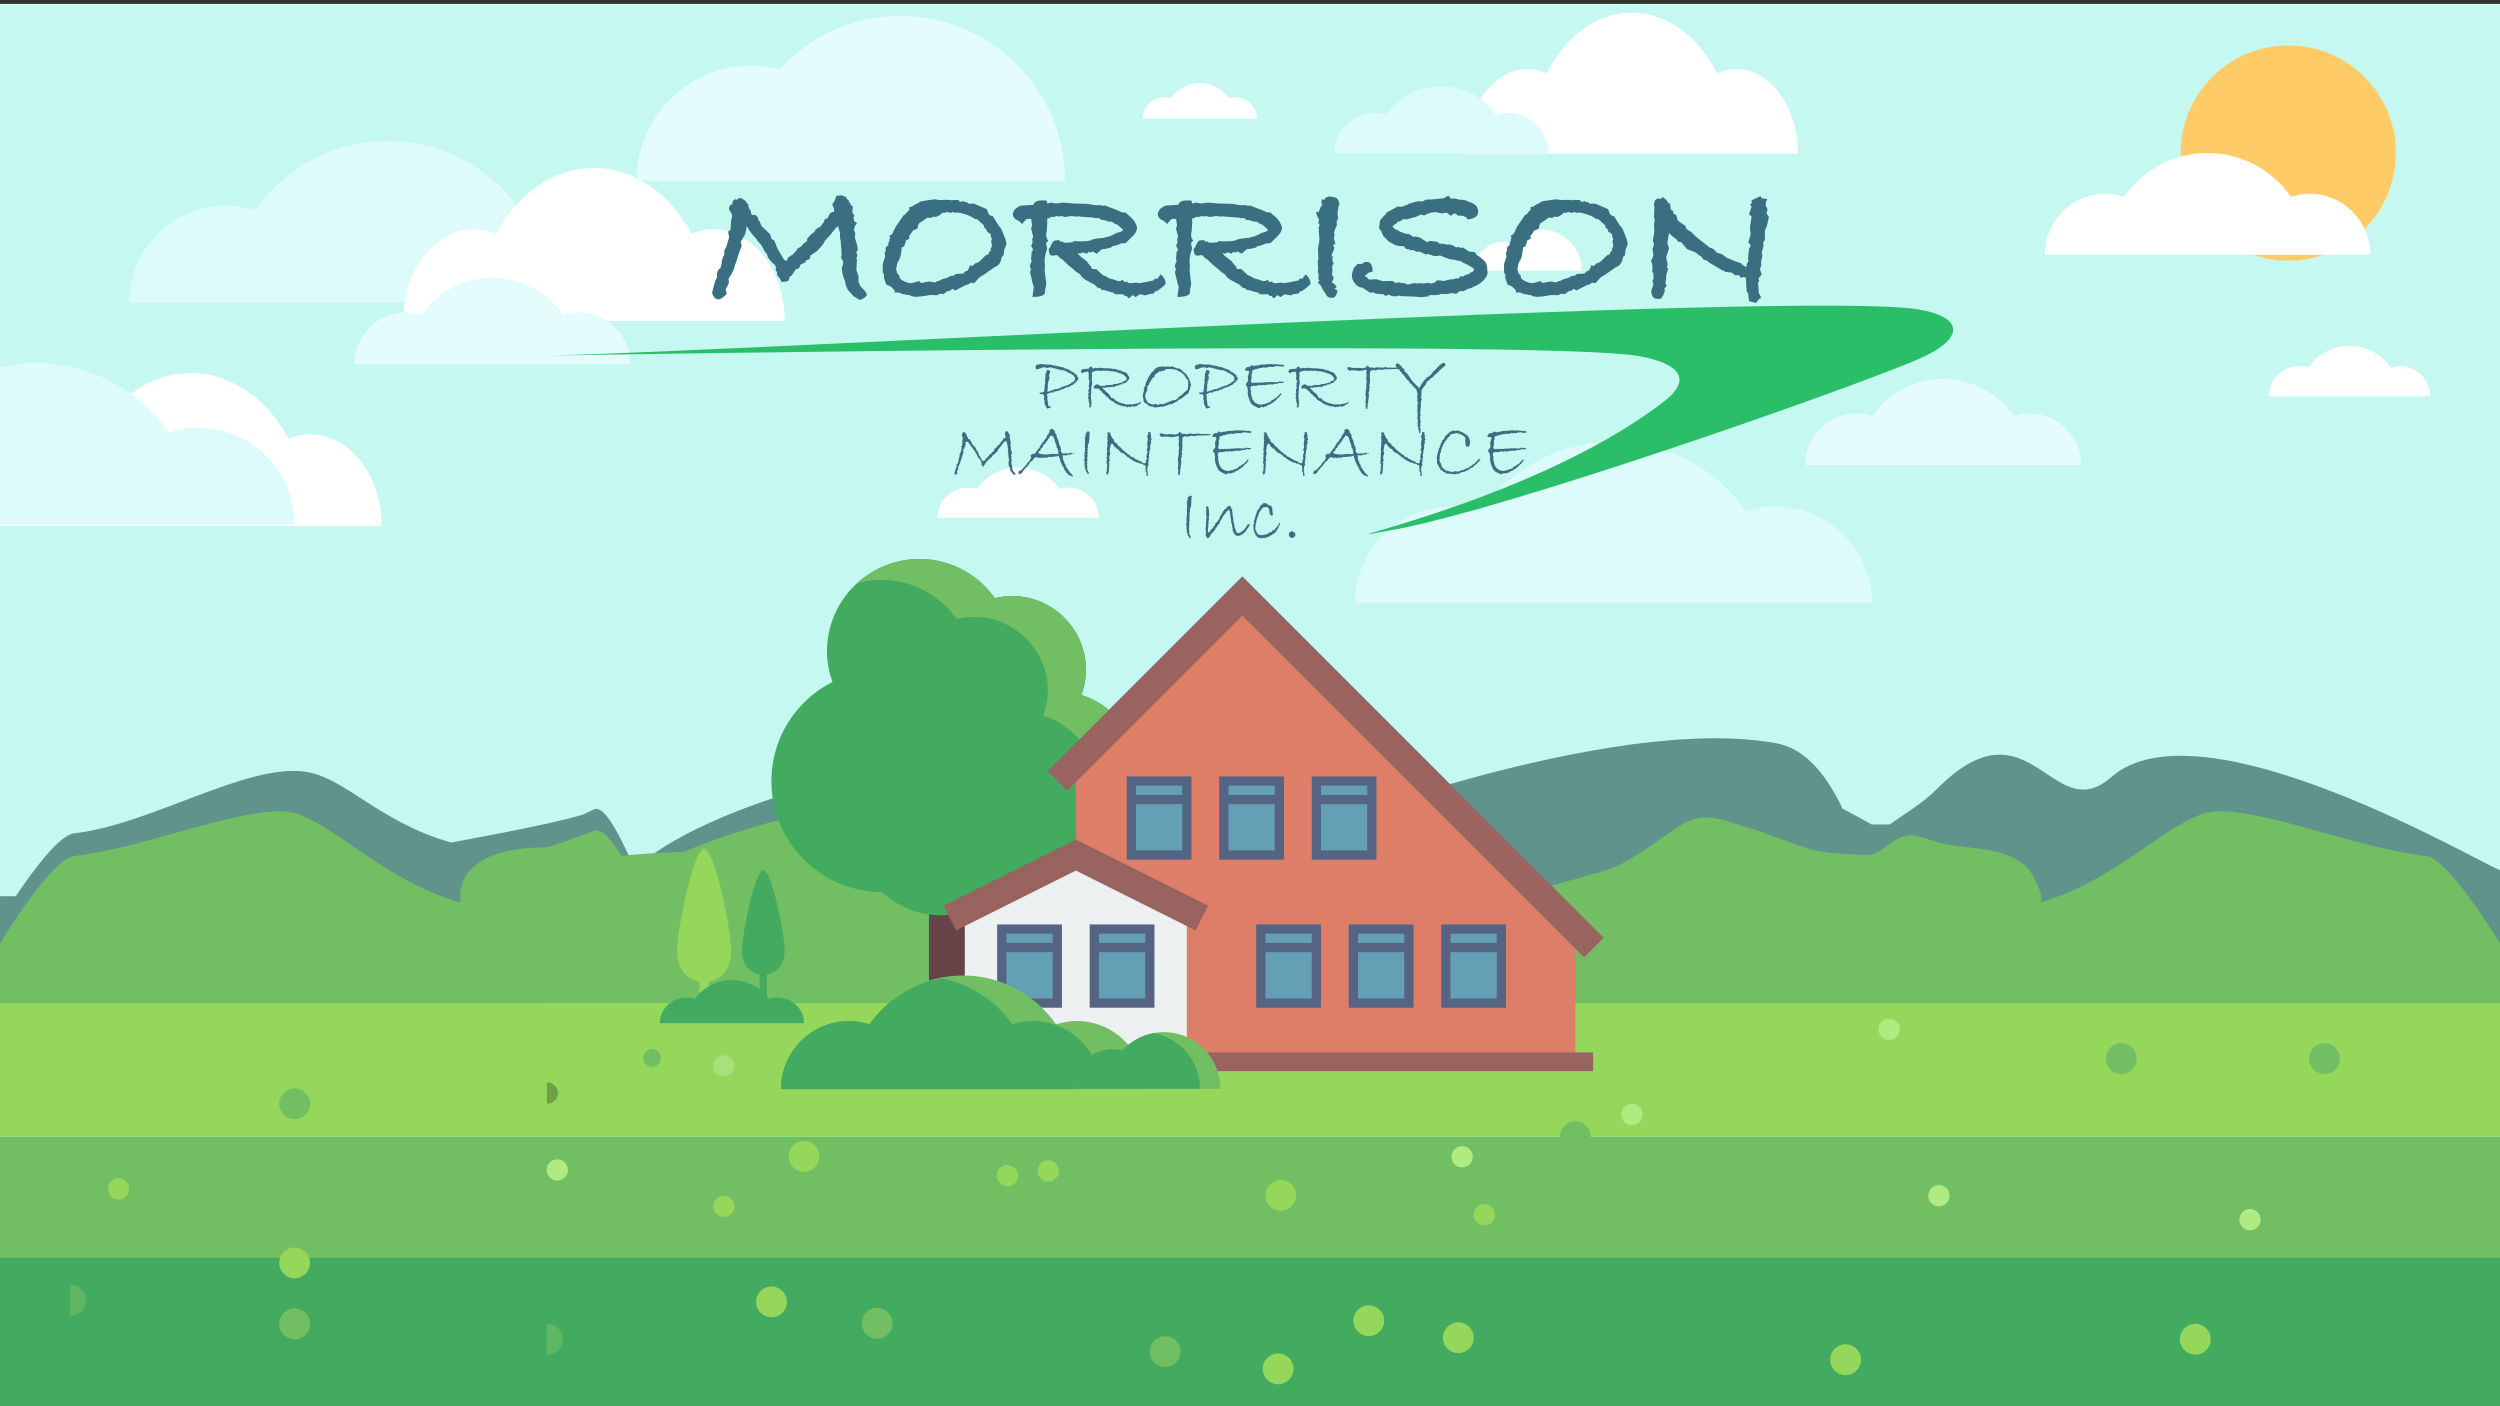 <svg xmlns="http://www.w3.org/2000/svg" width="640" height="360" viewBox="0 0 640 360"><rect x="0" y="0" width="640" height="360" fill="#333333" stroke="none"/><linearGradient id="a" gradientUnits="userSpaceOnUse" x1="-2479.183" y1="-863.955" x2="-1941.985" y2="-808.8" gradientTransform="matrix(.441 0 0 -.461 567.618 818.306)"><stop offset="0" stop-color="#bbb"/><stop offset="1" stop-color="#fff"/></linearGradient><linearGradient id="b" gradientUnits="userSpaceOnUse" x1="-2230.328" y1="-1111.99" x2="-2228.914" y2="-922.505" gradientTransform="matrix(.441 0 0 -.461 567.618 818.306)"><stop offset="0" stop-color="#c9c9c9"/><stop offset="1" stop-color="#c9c9c9" stop-opacity="0"/></linearGradient><title>Pedestrian Landscaping</title><path fill="#c5f8f1" d="M0 1h640v360H0z"/><path d="M540.479 198.948c-15.194 13.341-20.813-21.087-44.755 3.155-3.424 3.467-7.697 5.923-11.963 8.959h-4.609c-3.29-1.814-6.125-3.354-7.431-4.015-4.556-9.564-10.065-15.5-16.941-16.768-42.74-7.877-121.938 23.147-121.938 23.147s10.722 5.758 21.566 11.17c-54.665 1.069-101.711 4.758-101.711 4.758-6.833-.824-13.538-3.716-19.966-7.489-10.116-5.94-19.542-14.071-27.676-19.818-18.698 5.667-33.478 12.31-42.42 20.186-.031 1.532-6.668-16.988-10.625-15.017-.878.438-1.757.856-2.637 1.267-8.378 2.66-33.93 7.197-33.93 7.197-18.726-5.363-27.134-16.758-37.443-18.146-15.144-2.04-39.534 13.607-59.044 15.804-3.821.431-10.581 9.612-14.911 16.095H0V258h640v-35.254c-4.508-1.363-76.392-44.106-99.521-23.798z" fill="#60938c"/><path d="M621.044 219.13c-19.51-2.197-47.223-14.542-57.512-10.658-11.052 4.171-22.765 17.247-41.489 22.609 2.128-.61-2.059-7.964-2.947-8.872-3.048-3.113-7.731-4.314-11.905-4.895-4.566-.635-8.594-.726-13.013-2.298-5.898-2.099-7.378-1.229-11.941 2.094-2.849 2.075-3.674 1.811-7.828 1.585-3.897-.211-7.811-.29-11.565-1.482-5.272-1.674-10.368-3.862-15.689-5.445-6.302-1.875-10.935-4.214-16.728-.601-6.008 3.747-13.134 9.916-20.019 11.859a9274.726 9274.726 0 0 0-23.569 6.684c-4.807-1.109-9.529-2.919-14.108-5.107-4.394-2.1-8.646-4.538-12.73-7.006v-.691c-.786-.238-1.572-.489-2.359-.741-4.448-2.737-8.67-5.44-12.586-7.693-9.432 2.327-17.863 4.857-25.055 7.615-7.192-2.758-15.623-5.288-25.055-7.615-3.917 2.253-8.138 4.957-12.586 7.693-.787.252-1.573.503-2.359.741v.691c-4.084 2.468-8.336 4.906-12.73 7.006-4.579 2.188-9.301 3.998-14.108 5.107a9158.656 9158.656 0 0 0-23.569-6.684c-8.926-4.627-17.253-10.364-24.538-14.555-11.695 2.886-21.858 6.082-30.018 9.64-5.543.142-10.991.451-15.956 1.005-2.207-3.562-5.004-7.276-7.072-6.438a135.833 135.833 0 0 1-7.016 2.61c-1.665.57-3.33 1.113-4.993 1.617-25.452 0-22.041 14.175-22.041 14.175-18.726-5.361-30.439-18.438-41.491-22.609-10.289-3.884-38.002 8.461-57.512 10.658C13.023 219.798 0 241.567 0 241.567V258h640v-7-9.433s-13.023-21.769-18.956-22.437z" fill="#71be63"/><path d="M152.009 206.006l-.169.224c.094-.079.156-.154.169-.224z" fill="#2980b9"/><circle cx="585.801" cy="39.18" r="27.547" fill="#ffcb66"/><path d="M376.401 207.075c-1.907.634-3.023 1.028-3.023 1.028l8.326 14.998 1.938-.001-7.241-16.025z" fill="none"/><path d="M383.643 226.593l-1.938-3.492 1.938-.001-5.985-13.246c-11.375 3.863-24.043 10.76-34.546 17.184a1848.12 1848.12 0 0 1 40.531-.445z" fill="none"/><path d="M377.657 215.358l-.248-.888c-.729.133-1.405.259-2.005.374l.254 4.254.811 13.583c1.796-.518 3.663-1.053 5.571-1.6l-4.383-15.723z" fill="none"/><path d="M374.927 238.883l.455 3.634a987.71 987.71 0 0 1 8.261-.029l-1.938-5.659 1.938-.002-1.602-5.745c-1.908.547-3.775 1.082-5.571 1.6l.4 6.696c-.647-.167-1.296-.33-1.943-.495zM343.111 227.038c-6.84.146-13.509.321-19.927.515l2.359 10.992a350.067 350.067 0 0 1 17.568-11.507z" fill="#71be63"/><path fill="#43ab5f" d="M0 321h640v40H0z"/><path fill="#71be63" d="M0 291h640v31H0z"/><path d="M192.907 256.792H140v2.071h50.871c.675-.693 1.352-1.385 2.036-2.071z" fill="#94d75b"/><path fill="#94d75b" d="M0 256.792h640V291H0z"/><path d="M140.108 346.8a3.947 3.947 0 0 0 0-7.894c-.037 0-.071.01-.108.011v7.873c.037 0 .071.01.108.01z" fill="#43ab5f"/><path d="M140.108 346.8a3.947 3.947 0 0 0 0-7.894c-.037 0-.071.01-.108.011v7.873c.037 0 .071.01.108.01z" opacity=".63" fill="#71be63"/><path d="M142.745 280.545a2.73 2.73 0 0 0-1.93-3.344 2.7 2.7 0 0 0-.815-.078v5.439a2.725 2.725 0 0 0 2.745-2.017z" fill="#6fa144"/><path d="M200.863 243.25c0-4.185-3.339-20.498-5.452-20.498-2.111 0-5.451 16.314-5.451 20.498 0 3.737 1.952 5.799 4.514 6.199v5.129a.936.936 0 1 0 1.875 0v-5.129c2.562-.4 4.514-2.462 4.514-6.199z" fill="#43ab5f"/><path d="M187.182 243.373c0-5.317-4.245-26.054-6.929-26.054-2.685 0-6.929 20.737-6.929 26.054 0 4.75 2.481 7.371 5.737 7.879v6.52a1.192 1.192 0 0 0 2.383 0v-6.52c3.258-.508 5.738-3.129 5.738-7.879z" fill="#94d75b"/><path d="M242.546 269.422a4.735 4.735 0 0 1-4.737-4.736v-74.209a4.736 4.736 0 0 1 4.737-4.737 4.736 4.736 0 0 1 4.737 4.737v74.209a4.735 4.735 0 0 1-4.737 4.736z" fill="#674447"/><path d="M287.12 207.317a19.194 19.194 0 0 0 3.458-10.991c0-8.633-5.702-15.857-13.518-18.331-.069-.057-.125-.128-.195-.187.697-1.975 1.15-4.065 1.15-6.279 0-10.464-8.483-18.948-18.947-18.948-1.516 0-2.97.225-4.383.561-4.29-6.054-11.317-10.032-19.302-10.032-13.08 0-23.684 10.603-23.684 23.683 0 2.75.561 5.348 1.421 7.803-9.264 4.683-15.631 14.264-15.631 25.354 0 15.647 12.647 28.335 28.275 28.414 3.999 3.648 9.269 5.929 15.108 5.929 4.342 0 8.358-1.287 11.796-3.418a29.49 29.49 0 0 0 5.435.525c3.593 0 7.019-.675 10.202-1.849 9.261 1.286 18.596 2.364 19.183 1.583.471-.628-.583-8.689-2.023-18.167a29.53 29.53 0 0 0 1.655-5.65z" fill="#43ab5f"/><path d="M287.12 207.317a19.194 19.194 0 0 0 3.458-10.991c0-8.633-5.702-15.857-13.518-18.331-.069-.057-.125-.128-.195-.187.697-1.975 1.15-4.065 1.15-6.279 0-10.464-8.483-18.948-18.947-18.948-1.516 0-2.97.225-4.383.561-4.29-6.054-11.317-10.032-19.302-10.032-6.138 0-11.679 2.395-15.886 6.226 1.963-.527 3.988-.898 6.117-.898 7.984 0 15.012 3.98 19.302 10.033 1.413-.336 2.867-.559 4.382-.559 10.464 0 18.947 8.482 18.947 18.947 0 2.213-.452 4.306-1.149 6.279.07.057.126.128.195.187 7.815 2.473 13.517 9.698 13.517 18.331 0 4.09-1.289 7.869-3.458 10.991a29.605 29.605 0 0 1-1.656 5.65c.723 4.752 1.346 9.144 1.731 12.426 5.461.628 9.675.928 10.062.412.471-.628-.583-8.689-2.023-18.167a29.492 29.492 0 0 0 1.656-5.651z" fill="#71be63"/><path fill="#de7e68" d="M275.407 195.214l42.632-42.632 85.262 85.263v33.158H275.407z"/><path fill="#99645f" d="M306.443 269.424H407.84v4.784H306.443z"/><path fill="#ecf0f1" d="M303.828 271.003h-56.841v-37.896l28.42-14.209 28.421 14.209z"/><path d="M454.421 129.649c-2.603 0-5.066.511-7.421 1.257-7.471-10.74-19.861-17.801-33.935-17.801-14.069 0-26.46 7.061-33.931 17.801-2.359-.746-4.818-1.257-7.421-1.257-13.704 0-24.814 11.106-24.814 24.81H479.23c0-13.704-11.105-24.81-24.809-24.81zM140.617 52.628c-2.603 0-5.066.511-7.421 1.257-7.471-10.74-19.861-17.801-33.935-17.801-14.069 0-26.46 7.061-33.931 17.801-2.359-.746-4.818-1.257-7.421-1.257-13.704 0-24.814 11.106-24.814 24.81h132.331c.001-13.704-11.105-24.81-24.809-24.81z" fill="#ddfbfa"/><path d="M273.547 124.82c-.813 0-1.583.159-2.315.391-2.329-3.348-6.193-5.549-10.582-5.549-4.388 0-8.252 2.201-10.581 5.549-.735-.231-1.504-.391-2.314-.391a7.737 7.737 0 0 0-7.738 7.737h41.267a7.74 7.74 0 0 0-7.737-7.737zM182.567 58.665c-1.925 0-3.747.483-5.48 1.186-5.515-10.167-14.662-16.849-25.053-16.849-10.389 0-19.538 6.682-25.051 16.849-1.741-.703-3.561-1.186-5.479-1.186-10.119 0-18.32 10.519-18.32 23.494h97.703c-.007-12.975-8.211-23.494-18.32-23.494z" fill="#fff"/><path d="M148.113 79.95c-1.391 0-2.704.273-3.96.67-3.989-5.732-10.603-9.5-18.115-9.5-7.516 0-14.126 3.768-18.118 9.5-1.257-.397-2.57-.67-3.961-.67-7.314 0-13.248 5.931-13.248 13.248h70.649c0-7.317-5.932-13.248-13.247-13.248z" fill="#e4fcfb"/><path d="M79.383 111.156c-1.925 0-3.747.483-5.48 1.186-5.515-10.167-14.663-16.849-25.053-16.849-10.389 0-19.538 6.682-25.051 16.849-1.741-.703-3.561-1.186-5.479-1.186C8.201 111.156 0 121.675 0 134.649h97.703c-.007-12.974-8.212-23.493-18.32-23.493zM614.378 93.722c-.813 0-1.583.159-2.315.391-2.328-3.348-6.192-5.549-10.581-5.549-4.388 0-8.253 2.201-10.581 5.549-.735-.231-1.504-.391-2.314-.391a7.737 7.737 0 0 0-7.737 7.737h41.267c-.004-4.273-3.47-7.737-7.739-7.737zM444.35 17.674c-1.676 0-3.262.445-4.771 1.093-4.799-9.369-12.763-15.526-21.808-15.526-9.043 0-17.009 6.158-21.807 15.526-1.516-.647-3.1-1.093-4.771-1.093-8.808 0-15.946 9.693-15.946 21.65h85.05c-.005-11.956-7.148-21.65-15.947-21.65z" fill="#fff"/><path d="M519.521 105.851c-1.392 0-2.704.273-3.96.67-3.99-5.732-10.604-9.5-18.115-9.5-7.516 0-14.127 3.768-18.118 9.5-1.257-.397-2.569-.67-3.961-.67-7.314 0-13.247 5.931-13.247 13.248h70.648c0-7.318-5.932-13.248-13.247-13.248z" fill="#e4fcfb"/><path d="M316.31 24.933a5.42 5.42 0 0 0-1.638.278c-1.649-2.371-4.383-3.929-7.49-3.929-3.105 0-5.841 1.558-7.49 3.929-.521-.164-1.063-.278-1.638-.278a5.479 5.479 0 0 0-5.478 5.478h29.21a5.476 5.476 0 0 0-5.476-5.478zM591.175 49.599c-1.642 0-3.188.322-4.674.791-4.705-6.763-12.512-11.21-21.37-11.21-8.865 0-16.668 4.447-21.372 11.21-1.485-.469-3.034-.791-4.673-.791-8.629 0-15.63 6.997-15.63 15.627h83.345c0-8.63-6.996-15.627-15.626-15.627z" fill="#fff"/><path d="M386.062 28.919c-1.077 0-2.095.212-3.07.52-3.088-4.44-8.213-7.361-14.031-7.361-5.819 0-10.943 2.92-14.032 7.361-.975-.308-1.993-.52-3.069-.52-5.666 0-10.26 4.594-10.26 10.26h54.722c-.001-5.665-4.594-10.26-10.26-10.26z" fill="#ddfbfa"/><path fill="#99645f" d="M405.524 245.092l-87.485-87.487-44.856 44.857-5.024-5.023 49.88-49.879 92.51 92.509zM306.089 238.209l-30.682-15.341-30.682 15.341-3.174-6.355 33.856-16.928 33.856 16.928z"/><path fill="#63a0b5" d="M289.618 199.95h14.21v18.948h-14.21z"/><path d="M305.012 220.082h-16.579v-21.315h16.579v21.315zm-14.21-2.369h11.842v-16.58h-11.842v16.58z" fill="#556483"/><path fill="#556483" d="M289.618 203.503h14.21v2.368h-14.21z"/><path fill="#63a0b5" d="M313.302 199.95h14.21v18.948h-14.21z"/><path d="M328.696 220.082h-16.579v-21.315h16.579v21.315zm-14.21-2.369h11.842v-16.58h-11.842v16.58z" fill="#556483"/><path fill="#556483" d="M313.302 203.503h14.21v2.368h-14.21z"/><path fill="#63a0b5" d="M336.985 199.95h14.21v18.948h-14.21z"/><path d="M352.379 220.082h-16.578v-21.315h16.578v21.315zm-14.209-2.369h11.841v-16.58H338.17v16.58z" fill="#556483"/><path fill="#556483" d="M336.985 203.503h14.21v2.368h-14.21z"/><path fill="#63a0b5" d="M322.775 237.845h14.21v18.946h-14.21z"/><path d="M338.17 257.977h-16.578V236.66h16.578v21.317zm-14.211-2.37h11.843v-16.578h-11.843v16.578z" fill="#556483"/><path fill="#556483" d="M322.775 241.396h14.21v2.369h-14.21z"/><path fill="#63a0b5" d="M346.459 237.845h14.21v18.946h-14.21z"/><path d="M361.853 257.977h-16.578V236.66h16.578v21.317zm-14.209-2.37h11.842v-16.578h-11.842v16.578z" fill="#556483"/><path fill="#556483" d="M346.459 241.396h14.21v2.369h-14.21z"/><path fill="#63a0b5" d="M370.143 237.845h14.21v18.946h-14.21z"/><path d="M385.539 257.977H368.96V236.66h16.579v21.317zm-14.212-2.37h11.842v-16.578h-11.842v16.578z" fill="#556483"/><path fill="#556483" d="M370.143 241.396h14.21v2.369h-14.21z"/><path fill="#63a0b5" d="M256.46 237.845h14.209v18.946H256.46z"/><path d="M271.854 257.977h-16.579V236.66h16.579v21.317zm-14.21-2.37h11.842v-16.578h-11.842v16.578z" fill="#556483"/><path fill="#556483" d="M256.46 241.396h14.209v2.369H256.46z"/><path fill="#63a0b5" d="M280.145 237.845h14.21v18.946h-14.21z"/><path d="M295.538 257.977H278.96V236.66h16.578v21.317zm-14.21-2.37h11.842v-16.578h-11.842v16.578z" fill="#556483"/><path fill="#556483" d="M280.145 241.396h14.21v2.369h-14.21z"/><path d="M275.567 261.365c-1.831 0-3.563.36-5.222.884-5.256-7.555-13.974-12.522-23.875-12.522s-18.62 4.968-23.875 12.522c-1.659-.523-3.391-.884-5.223-.884-9.642 0-17.458 7.816-17.458 17.458h93.11c.001-9.641-7.815-17.458-17.457-17.458z" fill="#71be63"/><path d="M264.372 261.364c-1.832 0-3.563.36-5.222.884-4.229-6.08-10.75-10.335-18.277-11.824-7.526 1.489-14.048 5.744-18.277 11.824-1.66-.523-3.391-.884-5.223-.884-9.642 0-17.458 7.817-17.458 17.459h81.916c0-9.641-7.817-17.459-17.459-17.459z" fill="#43ab5f"/><path d="M274.708 278.737c0-5.607 4.546-10.153 10.154-10.153.847 0 1.656.133 2.442.33 2.649-2.861 6.405-4.682 10.613-4.682 8.011 0 14.505 6.494 14.505 14.505h-37.714z" fill="#71be63"/><path d="M295.379 264.504a14.496 14.496 0 0 0-8.076 4.41c-.787-.195-1.595-.33-2.442-.33-5.607 0-10.153 4.546-10.153 10.153h32.472c.001-7.085-5.085-12.964-11.801-14.233zM198.915 255.333c-.726 0-1.412.136-2.071.334-2.083-2.857-5.54-4.735-9.464-4.735-3.925 0-7.381 1.878-9.465 4.735-.658-.198-1.343-.334-2.07-.334-3.822 0-6.92 2.954-6.92 6.602h36.912c-.001-3.647-3.1-6.602-6.922-6.602z" fill="#43ab5f"/><path d="M162.945 46.289c0-16.31 13.223-29.533 29.535-29.533 2.462 0 4.816.39 7.102.956 7.707-8.321 18.633-13.613 30.87-13.613 23.303 0 42.191 18.891 42.191 42.19H162.945z" fill="#e4fcfb"/><path d="M377.489 69.294a7.4 7.4 0 0 1 7.4-7.4c.617 0 1.209.098 1.78.24 1.931-2.084 4.669-3.411 7.732-3.411 5.841 0 10.573 4.733 10.573 10.571h-27.485z" fill="#fff"/><circle cx="327.204" cy="350.435" r="3.947" fill="#94d75b"/><circle cx="373.337" cy="342.458" r="3.948" fill="#94d75b"/><circle cx="298.265" cy="346.011" r="3.948" fill="#71be63"/><circle cx="403.301" cy="291" r="3.948" fill="#71be63"/><circle cx="327.878" cy="306.025" r="3.948" fill="#94d75b"/><circle cx="472.468" cy="348.084" r="3.947" fill="#94d75b"/><circle cx="543.053" cy="271.002" r="3.948" fill="#71be63"/><circle cx="224.559" cy="338.765" r="3.948" fill="#71be63"/><circle cx="166.918" cy="270.813" r="2.272" fill="#71be63"/><circle cx="197.489" cy="333.28" r="3.948" fill="#94d75b"/><circle cx="417.771" cy="285.294" r="2.73" fill="#b0eb81"/><circle cx="268.342" cy="299.752" r="2.731" fill="#94d75b"/><circle cx="379.98" cy="310.968" r="2.731" fill="#94d75b"/><circle cx="576" cy="312.219" r="2.73" fill="#b0eb81"/><path d="M457.997 297.02a2.73 2.73 0 1 1 0 0zM457.997 297.02a2.73 2.73 0 1 1 0 0z" fill="#94d75b"/><circle cx="496.366" cy="306.1" r="2.73" fill="#b0eb81"/><circle cx="185.291" cy="308.83" r="2.73" fill="#94d75b"/><circle cx="185.291" cy="272.866" r="2.73" fill="#a9df7c"/><circle cx="483.618" cy="263.502" r="2.73" fill="#b0eb81"/><circle cx="21.997" cy="260.771" r="2.731" fill="#94d75b"/><path d="M18.049 336.819a3.947 3.947 0 0 0 0-7.894c-.037 0-.071.01-.108.011v7.873c.037.001.071.01.108.01z" fill="#43ab5f"/><path d="M18.049 336.819a3.947 3.947 0 0 0 0-7.894c-.037 0-.071.01-.108.011v7.873c.037.001.071.01.108.01z" opacity=".63" fill="#71be63"/><circle cx="42.053" cy="269.422" r="3.947" fill="#94d75b"/><circle cx="562" cy="342.853" r="3.948" fill="#94d75b"/><circle cx="75.431" cy="282.572" r="3.948" fill="#71be63"/><circle cx="205.819" cy="296.044" r="3.948" fill="#94d75b"/><circle cx="350.409" cy="338.104" r="3.947" fill="#94d75b"/><circle cx="595.053" cy="271.002" r="3.948" fill="#71be63"/><circle cx="75.431" cy="338.905" r="3.948" fill="#71be63"/><circle cx="75.43" cy="323.299" r="3.948" fill="#94d75b"/><circle cx="38.106" cy="273.369" r="2.731" fill="#94d75b"/><circle cx="257.921" cy="300.988" r="2.731" fill="#94d75b"/><circle cx="142.672" cy="299.508" r="2.73" fill="#b0eb81"/><path d="M335.938 287.039a2.73 2.73 0 1 1 0 0zM335.938 287.039a2.73 2.73 0 1 1 0 0z" fill="#94d75b"/><circle cx="374.307" cy="296.119" r="2.73" fill="#b0eb81"/><circle cx="609.73" cy="279.843" r="2.73" fill="#94d75b"/><circle cx="30.365" cy="304.375" r="2.731" fill="#94d75b"/><path d="M166.522 256.662h7.583c-2.064-4.421-6.299-.778-7.583 0z" fill="none"/><path d="M140 91.032c53.239-1.187 320.767-16.729 350.982-11.843 11.589 1.871 12.625 7.514-.513 13.03-20.281 8.503-104.413 37.895-132.845 43.23-28.436 5.325 33.579-5.889 68.235-32.57 9.036-6.964 1.297-10.378-6.262-11.717-25.152-4.458-279.597-.13-279.597-.13z" fill="#2bbe69"/><g fill="#3a6f81"><path d="M276.133 96.882l-.185.391-.43.433v.142c-.152.027-.297.124-.434.29-.03.067-.077.103-.145.103-.122.219-.417.385-.884.492a.879.879 0 0 1-.74.35h-.101v.124h-.413l-.247.187-.227.02c0 .109-.047.16-.142.16l-.185.148h-.474l-.287.266-.842.163-.103.085-.473-.042-.042.103-.141.247c-.068-.041-.27-.075-.596-.102l-.187.102-.288.103-.187.123-.266.084-.123.388.205.391-.103.49.146.555-.125.085.163.248v.413l.085.204v.37l.47-.04a.313.313 0 0 1 .103.225c0 .204-.144.31-.431.31h-.125l-.327.125-.287-.517-.372-.8v-.843l-.206-.412.144-.165-.083-.412.042-.286-.145-.187-.843-.142-.225-.333 1.027-.081-.104-.062c.029-.03.07-.043.124-.043.07 0 .115.014.146.043v-.472l.123-.247.062-1.237.124-.14-.04-.946.082-.513.04-1.128.125-.333.164-.102-.041-.31c.012-.136.095-.205.247-.205.463 0 .698.158.698.474 0 .094-.083.299-.247.616a1.322 1.322 0 0 0-.082.328c0 .113.076.296.225.556l-.185.187-.021.555-.268.246.083.432-.164.472.08.453-.08.35.043.267-.146.228c.013.217.11.347.287.387l.515-.306h.433a.94.94 0 0 1 .697-.286l.145-.126a.81.81 0 0 0 .287.037c.275 0 .549-.114.823-.346l.329-.022.268-.225h.268l.06-.105 1.09-.308c.193-.012.289-.063.289-.143a.383.383 0 0 0 .102-.185c.066.011.143.02.225.02.18 0 .294-.121.35-.372.218-.025.336-.065.35-.122.014-.055.068-.102.165-.143l.122.103.105-.31.144-.124.083-.453-.186-.455-.267-.366-.207-.04-.37-.33-.762-.33c-.493-.37-1.013-.577-1.562-.616v.143l-.35-.248-.473.02-.288-.184h-.328l-.287-.164h-.29a.816.816 0 0 1-.225-.04l-.125-.125-.801-.103a7.502 7.502 0 0 0-.616.226l-.474-.288-.287.164-.227-.144-.432.123v.063h-.185l-.412.226-.412.063-.267.163-.165-.226a1.783 1.783 0 0 1-.166-.512l.207-.288v-.14c.028-.055.146-.092.36-.112.213-.02.402-.072.565-.155.165.03.262.039.288.039a.254.254 0 0 0 .185-.08l.186.08.207-.039c.082 0 .143.039.185.124h.989l.594.02.679.125a.75.75 0 0 1 .31.206l.142-.144h.083c.15 0 .226.027.226.082a.136.136 0 0 1-.021.063h.289l.474.14.452.043.06.125h.556l.433.286.37.042.104.164h.102c.34 0 .589.135.739.411l.267-.142v.246l.205.083.31.227h.247l.185.286.66.436v.224l.43.63zM292.145 103.05c0 .042-.207.235-.618.578l-.226-.083-.268.413-.33.04-.306.14-.596-.14-.33.14-.103.189c-.193-.151-.316-.227-.37-.227-.028.013-.043.034-.043.063l-.102-.021-.186.187-.187-.227-.141.061c-.124-.095-.235-.142-.33-.142h-.66l-.185-.206-.226.04-.331-.186-.205.105-.143-.248h-.31l-.186-.224h-.247c-.013 0-.053-.053-.123-.159a.795.795 0 0 0-.287-.254l-.617-.331a1.712 1.712 0 0 1-.39-.245 2.19 2.19 0 0 1-.452-.66h-.25l-.328-.413-.596-.47-.678-.785-.186-.06-.37-.39-.368-.127a.49.49 0 0 1-.246.083.306.306 0 0 1-.207-.083v.022c0 .013-.013.02-.042.02h-.206l-.205-.287.104-.144.04-.267.247-.082v-.123l.267-.062a.394.394 0 0 1 .247-.104c.054 0 .11.016.173.053.063.034.1.05.113.05.027 0 .048-.021.062-.061.084.247.37.37.864.37.232 0 .52-.02.863-.064l.187-.062v-.062l1.539-.062.289-.143.369-.082.474-.041.122.041.35-.123.083-.126.246.021.309-.122h.227c.164 0 .247-.063.247-.186v-.08a.867.867 0 0 0 .247-.082l.33-.107c.299-.162.45-.356.45-.574 0-.152-.076-.301-.228-.453l-.676-.658h-.165a3.169 3.169 0 0 0-.596-.287h-.204l-.413-.187h-.246l-.268-.207h-.471l-.185-.083-1.133-.083-.185-.104-.122.063-.227-.063-.227.063-.597-.063-.614.104-.331-.104-.37.042-.33-.042-.245.104-.187-.062-.37.226-.287-.042-.143.29-.163.223.12.289-.061 1.19.143 1.028-.143.474-.081.412-.146 2.632.166 1.5-.122.804v.206c0 .109-.134.164-.394.164h-.081l.102-.803-.102-.31-.187-.841.124-.083c-.164-.206-.248-.343-.248-.411.014-.057.036-.134.063-.23l.163-.183-.163-.33h-.021a.067.067 0 0 1-.042-.02c0-.083.083-.273.247-.577a.53.53 0 0 1-.143-.39c0-.096.02-.206.063-.328v-.163c.096-.18.144-.322.144-.434 0-.124-.048-.281-.144-.475l.144-.345-.063-.31.125-.103a.392.392 0 0 1-.062-.207c0-.097.047-.263.142-.491l-.205.039-.123-.556.102-.39-.102-.842.102-.104c-.218-.22-.384-.331-.494-.331h-.062l-.143.144-.472-.04-.31.388a.75.75 0 0 0-.39-.204.646.646 0 0 1-.165-.33c0-.123.048-.233.145-.327l.328-.226.619-.063.84-.042.188-.142v-.052c0-.203.157-.31.474-.31h.244l.082.248c.084.125.178.188.289.188a.28.28 0 0 0 .102-.021l.33-.165.514.125.8-.125 1.068.125 1.503.04.759.142h.576l.228.187c.028-.083.068-.124.124-.124.054 0 .123.04.205.124a.36.36 0 0 0 .085.244l.204.042v-.267l.822.33.289.226.04-.062.205.104.332.042.14.164.186.04.269.413c.274.422.412.69.412.802a.723.723 0 0 1-.227.533l-.454.454-.328.369-.432.022-.288.144-.08.168h-.575l-.208.188-.453.14c-.19 0-.41.063-.658.188l-.267.246-.33-.226-.287.144a.277.277 0 0 0-.163-.064c-.083 0-.188.064-.311.187l-.286-.123-.268.123-.102-.123-.37.207-.248-.042c-.027 0-.067-.01-.124-.02h-.123a1.23 1.23 0 0 0-.307.04l.206.288.493.432.143.248.8.61.187.334.187.205.206.493.555.02.617.639.329.142.452.289.433.123.615.245.227-.038.104.082.04-.042.084.146.288-.063.062.205.228-.142.244.062.7-.062.289.062.986-.165.739-.208.042.126.142-.25h.309l.125-.285c.058.12.088.218.088.285zM304.919 98.61l-.185.452-.063.615-.186.185-.208.66a.899.899 0 0 1-.11.268c-.035.04-.136.081-.297.122l-1.212.965-.412.208-.29.262v-.121l-.842.659-.37.165-.881.473a.913.913 0 0 0-.37-.083c-.097 0-.17.035-.217.105a.311.311 0 0 1-.153.122l-.188-.041-.33.309-.165-.083-.082.105h-.347l-.186.184-.62-.042-.985.187a.654.654 0 0 0-.184-.02c-.07 0-.174.013-.312.042l-.35-.062-.082-.084-.862-.143-.411-.207h-.186v-.39l-.29.103-.222-.312-.434-.203-.143-.474-.042-.576-.103-.144-.04-.821.289-.885-.043-.432.186-.164-.143-.35.349-.287v-.287l.124-.268v-.227l.143-.245-.06-.084.102-.064.433-.985.8-1.277c.138-.041.262-.164.37-.372l.333-.246-.042-.184h.244l-.062-.124c.165-.163.379-.286.638-.37l.144-.164h-.021c.04-.013.33-.057.86-.125l.475-.062.597.083.453-.022h.535c.135.027.232.042.287.042.19 0 .335-.062.43-.185.07.066.146.1.229.1.027 0 .06-.006.103-.019.014.14.082.205.206.205.054.057.206.097.452.123l.143.146.312.04h.388l.556.29h-.123l.453.325.123.226.307.146.144.246.35.145.493.84.287.432c.344 1.03.515 1.53.515 1.502v.151zm-.66-.538l-.184-.469c0-.028.006-.054.02-.083v-.062a.457.457 0 0 0-.226-.41l-.247-.167-.146-.389-.124-.065-.061-.223-.575-.615-.515-.435-.163.065-.743-.473c-.19-.027-.498-.116-.923-.267 0 .011-.02.02-.062.02-.013 0-.116-.013-.31-.042l-.104.063-.308-.104-.206.104a1.99 1.99 0 0 0-.37-.082.548.548 0 0 0-.176.04.548.548 0 0 1-.174.04c-.068 0-.117-.012-.145-.04a1.345 1.345 0 0 0-.37.268c-.055.083-.178.162-.37.246l-.286-.066-.29.19-.327-.041-.185.08c-.18.18-.49.405-.927.681l-.206.37.019.286-.43.187-.185.227c-.098.22-.222.405-.37.555v.248l-.145.06-.144.186-.184.596-.35.227c-.04.838-.13 1.356-.267 1.563-.123.124-.207.39-.245.805l-.125.37.125.246.06.369.227.308.063.328.328.332c.52.285.96.437 1.315.453l.659-.163.143.14h.329v.147h.33l.082-.25.33-.038.82.1c.07-.136.154-.204.249-.204h.042a.049.049 0 0 0 .039.019c.315-.19.533-.285.659-.285h.082l.494-.311.35-.021.267-.227.473-.021a.838.838 0 0 0 .503-.184l.193-.165.268-.063.146-.387.06.019.042-.143.227-.083.163-.188.187.062.102-.203.33-.25.555-.616.328-.124.165-.347.267-.188-.063-.372.142-.327-.082-.595.13-.211zM316.928 96.882l-.182.391-.433.433v.142c-.153.027-.296.124-.433.29-.028.067-.075.103-.144.103-.123.219-.417.385-.884.492-.18.234-.425.35-.741.35h-.101v.124h-.412l-.246.187-.227.02c0 .109-.05.16-.146.16l-.185.149h-.473l-.286.265-.842.164-.105.084-.471-.04-.04.101-.146.248c-.067-.042-.266-.076-.596-.103l-.184.103-.286.102-.188.124-.267.083-.123.39.207.39-.103.49.144.555-.125.084.165.25v.411l.083.205v.37l.47-.04c.07.066.105.141.105.224 0 .205-.144.31-.431.31h-.125l-.328.126-.288-.518-.371-.8v-.842l-.206-.413.143-.164-.081-.413.04-.285-.144-.187-.841-.143-.228-.332 1.029-.082-.103-.061c.026-.03.068-.044.122-.044.07 0 .117.015.144.044v-.473l.123-.246.063-1.237.123-.14-.04-.946.082-.513.042-1.128.123-.333.164-.102-.04-.31c.013-.136.094-.205.247-.205.465 0 .699.158.699.474 0 .094-.084.299-.247.616a1.312 1.312 0 0 0-.084.328c0 .113.077.296.228.556l-.186.187-.021.555-.266.246.083.432-.163.472.08.453-.08.35.039.266-.141.229c.012.217.109.347.287.387l.513-.306h.432a.948.948 0 0 1 .7-.287l.143-.125a.828.828 0 0 0 .288.037c.274 0 .547-.115.824-.347l.328-.02.266-.227h.269l.06-.104 1.09-.309c.19-.011.288-.062.288-.142a.353.353 0 0 0 .102-.186c.067.012.145.021.228.021.178 0 .293-.122.35-.373.218-.024.334-.064.347-.12.014-.057.069-.104.166-.145l.123.104.104-.31.142-.124.083-.453-.185-.455-.267-.366-.206-.04-.37-.33-.762-.33c-.493-.37-1.013-.577-1.562-.616v.142l-.35-.247-.472.02-.288-.184h-.33l-.288-.164h-.287a.835.835 0 0 1-.228-.04l-.124-.125-.801-.104a7.248 7.248 0 0 0-.615.227l-.473-.289-.29.165-.224-.144-.431.122v.064h-.186l-.413.226-.412.063-.264.163-.165-.226a1.724 1.724 0 0 1-.166-.512l.208-.288v-.14c.026-.057.145-.094.36-.114a1.58 1.58 0 0 0 .565-.153c.163.03.26.037.287.037a.258.258 0 0 0 .186-.08l.186.08c.136-.023.206-.037.206-.037.083 0 .142.037.183.122h.988l.596.022.68.124a.76.76 0 0 1 .309.206l.143-.144h.083c.15 0 .227.027.227.082a.204.204 0 0 1-.02.063h.287l.473.14.452.043.063.125h.555l.43.286.37.042.105.164h.104c.342 0 .588.135.739.411l.267-.142v.246l.206.083.309.227h.246l.187.286.657.436v.224l.424.63zM328.789 93.573a.368.368 0 0 1-.104.226h-.225l-.145.103-.287-.104-.33.02a.988.988 0 0 1-.226-.02c-.083-.08-.151-.122-.206-.122-.054 0-.143.042-.267.122a.551.551 0 0 0-.266-.08c-.082 0-.205.034-.37.1a1.643 1.643 0 0 1-.434.124c-.053 0-.142-.005-.265-.017a3.057 3.057 0 0 0-.288-.023c-.082 0-.138.041-.164.123a.487.487 0 0 0-.328-.123c-.193 0-.392.083-.598.248l-.203-.105-.188.105-.472-.145-.328.188h-.372c-.15.04-.385.093-.697.162l-.331.165-.186-.122-.37.287-.368-.02-.27.494.105.39c-.14.04-.205.217-.205.534 0 .013.007.04.02.083v.083a3.544 3.544 0 0 0-.02.432l.06.083-.144.125.083.122c-.096.22-.144.405-.144.555 0 .3.18.453.537.453.054 0 .133-.014.235-.04.104-.027.183-.04.238-.04l.154.031c.102.02.21.04.318.05l.308-.12.33.102.208-.063.207.021.307-.06.188.038h.038c.084 0 .207-.042.37-.124.083.04.218.062.412.062.029 0 .083-.006.165-.02h.204l.267-.085c.274.057.428.084.453.084.042 0 .083-.042.124-.125.384.071.589.105.615.105a.914.914 0 0 0 .227-.02c.177 0 .412.014.699.041l.37-.084c.026-.083.109-.123.245-.123a2.7 2.7 0 0 1 .475.061l.186-.04.266.102.267-.062-.062.246c-.233.096-.41.145-.535.145a.934.934 0 0 1-.206-.042 2.63 2.63 0 0 0-.31-.06l-.534.265-.453-.04-.268.104-.183-.04-.332.185-.228-.062-.822.016a.373.373 0 0 0-.268.125l-.287-.083-.143.145-.267-.084-.143.145-.391-.186-.287.186-.33-.082a.444.444 0 0 0-.164-.02c-.207 0-.423.055-.658.161l-.74.064-.163-.083-.163.083-.452.083-.166.39.187 1.068-.101.145.12.331-.017.368.1.143.083.556.188.208-.102.348.205-.062.369.574c.52.397.975.598 1.359.598.053 0 .178.02.369.061l.27-.04.163-.04.08-.104h.188c.179 0 .3-.009.37-.019l.349-.229c.179 0 .287-.026.33-.083l.348-.08.39-.31.103-.146.206-.183.267-.024.514-.449c.397-.11.642-.33.74-.66l.144.082.062-.329.267-.018.042-.31h.06c.123 0 .215.081.268.245l-.697.905-.248.062-.163.246-.33.388-.514.351-.328.308-.144-.02-.247.268-.943.391-.228.287-.331-.102-.103.164-.083-.02-.163.142-.555-.122-.68.31-.494-.188-.842-.433c-.355-.176-.657-.513-.903-1.004-.163-.356-.37-.954-.616-1.79l.06-.287-.142-.39.143-.185-.143-.803-.041-.312-.325-.41a.698.698 0 0 1-.023-.188c0-.203.058-.35.174-.44.115-.089.173-.127.173-.113v-.12c0-.097.062-.16.184-.187l.064-.286-.064-.123v-.577l-.06-.247.227-.619.084-.327.082-.228-.268-.329-.491.042c-.191 0-.29-.096-.29-.289 0-.124.09-.286.267-.494a.315.315 0 0 0 .145-.103c.247-.095.383-.144.412-.144.04 0 .087.035.143.104.04-.097.097-.145.165-.145.205 0 .308-.06.308-.185 0-.04-.021-.089-.062-.143l.68.041.119.226c.223-.152.438-.226.66-.226h.06a.26.26 0 0 0 .086.018l.432-.102c.112 0 .248-.048.413-.145v.145c.123-.109.293-.164.513-.164h.186c.083.014.137.02.165.02h.062l1.953-.186.453.185.143-.247c.042.097.097.144.166.144.01 0 .076-.012.184-.039l.226.123.144-.123.37.142.248-.062.123.105.657-.062.103.062.372.083c.022.02.073.052.126.108zM345.27 103.05c0 .042-.207.235-.618.578l-.226-.083-.266.413-.331.04-.307.14-.598-.14-.328.14-.104.189c-.191-.151-.313-.227-.37-.227a.064.064 0 0 0-.04.063l-.105-.021-.183.187-.187-.227-.143.061c-.124-.095-.234-.142-.328-.142h-.66l-.187-.206-.225.04-.33-.186-.208.105-.142-.248h-.307l-.19-.225h-.242c-.014 0-.058-.052-.125-.158a.814.814 0 0 0-.288-.256l-.617-.332a1.58 1.58 0 0 1-.385-.243c-.167-.151-.317-.372-.456-.66h-.245l-.331-.414-.595-.47-.678-.783-.188-.064-.366-.386-.373-.126a.468.468 0 0 1-.245.082.31.31 0 0 1-.206-.082v.021c0 .014-.012.022-.042.022h-.206l-.207-.288.104-.143.04-.268.249-.082v-.124l.266-.063a.397.397 0 0 1 .246-.104.34.34 0 0 1 .176.053.452.452 0 0 0 .116.05c.026 0 .046-.021.058-.063.083.248.373.372.866.372.233 0 .519-.02.86-.062l.187-.063v-.06l1.542-.062.29-.141.37-.082.47-.042.125.042.348-.125.083-.125.248.02.308-.121h.226c.165 0 .249-.063.249-.185v-.083a.922.922 0 0 0 .247-.083l.327-.105c.302-.165.454-.36.454-.575 0-.153-.075-.303-.224-.455l-.68-.656h-.166a3.18 3.18 0 0 0-.594-.288h-.207l-.411-.186h-.248l-.268-.205h-.47l-.185-.083-1.131-.082-.188-.105-.123.063-.227-.063-.225.063-.597-.063-.615.105-.33-.105-.368.042-.333-.042-.245.105-.188-.063-.37.227-.288-.041-.144.29-.162.226.124.286-.062 1.19.144 1.029-.144.47-.082.415-.143 2.63.163 1.5-.123.804v.206c0 .11-.132.166-.391.166h-.083l.102-.803-.102-.311-.188-.84.125-.083c-.163-.208-.248-.345-.248-.413.013-.055.036-.132.063-.228l.165-.181-.165-.331h-.022c-.011 0-.028-.01-.041-.021 0-.084.084-.274.248-.577a.529.529 0 0 1-.143-.39c0-.096.018-.206.062-.328v-.163c.096-.18.144-.323.144-.433 0-.124-.048-.281-.144-.475l.144-.346-.063-.311.124-.103a.384.384 0 0 1-.061-.206c0-.096.046-.262.14-.492l-.204.04-.124-.554.105-.391-.105-.843.105-.103c-.218-.221-.387-.33-.495-.33h-.063l-.142.144-.473-.042-.31.39c-.135-.122-.265-.19-.388-.205a.634.634 0 0 1-.165-.33c0-.122.047-.233.144-.33l.328-.224.617-.063.84-.04.189-.145v-.056c0-.203.156-.307.473-.307h.246l.082.246c.083.125.178.188.289.188a.22.22 0 0 0 .102-.021l.333-.165.51.125.803-.125 1.069.125 1.5.04.764.142h.575l.227.189c.026-.087.067-.125.124-.125.055 0 .124.039.206.125a.38.38 0 0 0 .083.242l.203.041v-.266l.823.33.289.225.04-.06.207.102.33.042.142.163.188.041.264.412c.274.425.413.69.413.802a.73.73 0 0 1-.227.535l-.45.452-.33.368-.433.021-.29.146-.08.167h-.577l-.205.187-.452.142c-.19 0-.411.061-.657.187l-.268.246-.33-.226-.29.143a.282.282 0 0 0-.161-.062c-.085 0-.188.062-.312.184l-.29-.122-.265.122-.103-.122-.37.207-.25-.042c-.025 0-.066-.008-.121-.018h-.124c-.094 0-.198.011-.31.038l.206.286.496.434.144.247.8.614.185.331.185.204.207.495.556.02.616.638.33.141.45.29.433.123.617.246.227-.038.103.082.04-.044.085.147.288-.063.063.203.225-.14.247.06.7-.06.288.06.987-.164.74-.208.04.127.145-.25h.309l.125-.287a.824.824 0 0 1 .08.29zM358.002 94.189l-.104.227-.268.04h-.615l-.287.063-.245-.063-1.273.104-.434-.104c-.124.055-.378.123-.765.206h-.611l-.371-.142c0 .068-.056.107-.164.122-.11.013-.276.048-.504.104-.226.053-.4.082-.526.082l-.412-.164-.35.164-.04.124h-.185l-.104.206-.083 1.338.083.184-.042.227.02.596-.061.595v.188a.397.397 0 0 1-.104.264l-.04.248.163.266-.041.33-.143.101c0 .084.042.188.124.31l-.124.208v.228l-.163.246.102.575-.042.841-.142.535c.026.056.04.097.04.124a.36.36 0 0 1-.03.114.293.293 0 0 0-.03.112c0 .016.006.04.02.083a.354.354 0 0 1 .018.104.542.542 0 0 1-.092.245.574.574 0 0 0-.09.248c0 .012.009.021.022.021v.04l.06.29c-.066.178-.102.312-.102.41 0 .084.01.234.042.451a.776.776 0 0 1-.208-.03.678.678 0 0 0-.122-.029c-.112 0-.164-.202-.164-.598.028-.195.04-.295.04-.309 0-.11-.012-.275-.04-.494a4.898 4.898 0 0 1-.04-.47c0-.153.015-.264.04-.33l.083-1.112-.124-.203a.232.232 0 0 1-.041-.105c0-.083.035-.143.104-.185-.057-.069-.086-.132-.086-.188 0-.039.04-.08.126-.123a1.035 1.035 0 0 1-.084-.265c0 .083.049-.087.145-.512a1.663 1.663 0 0 1-.021-.33c.04-.097.104-.25.187-.455-.112 0-.164-.09-.164-.268 0-.313.04-.492.123-.533v-.843l-.123-.413.123-.862-.123-.617.123-.473c-.055-.192-.15-.289-.288-.289-.067 0-.13.033-.186.104l-.45.04-.167.103-.246-.019-.248.02v.062h-.163c-.221 0-.404-.042-.555-.124l-.042.124-.431-.124-1.193-.04-.47.142c-.36-.315-.536-.52-.536-.615 0-.028.027-.139.08-.33h.329l1.465.288.346-.124.967.04.904.084.596-.229h.164l.163-.47.288.082.063.205.123-.06.185.203.289.145.328-.105.37.083.209.188.122-.165c.52-.096.772-.143.759-.143l.474.041c.137.055.26.081.37.081h.104c.123-.039.226-.059.308-.059.042 0 .095.005.156.016a.623.623 0 0 0 .132.021c.068 0 .112-.02.125-.062l.408-.062.475.102c.053.057.1.084.142.084a.153.153 0 0 0 .062-.02h.04l.288-.08.37.057 1.03-.02.45.083.43-.003z"/><path d="M370.128 93.243l-.164.143v.333c-.22.038-.38.122-.474.245a.587.587 0 0 1-.31.226c-.024.15-.087.226-.185.226l-.513.455-.206.346h-.185c-.138.248-.248.408-.33.475-.15.066-.285.144-.413.225l-.431.511-.473.353-.288.102-.208.39-.41.246-.31.331-.206.535-.718.884-.268.393-.208.45.124.226-.124.329.105.391-.145.451.084.535.142.166c-.163.217-.244.435-.244.646 0 .212-.03.373-.082.483.038.288.06.515.06.68l-.143.963.02.472-.08.21.144.737-.186.31.123.393-.123.205c.137.233.206.412.206.536v.061c-.014.013-.021.028-.021.04l-.144.474.123.553-.207.516.228.327-.063.742c-.013.233-.103.374-.267.434l-.121-.7-.163-.615-.04-.575-.147-.084.105-.248-.105-.35.105-.636-.145-.676.064-.58-.021-.122.02-.453-.082-.967.083-.452-.064-.532.145-.947-.186-.349.08-.411-.04-.539-.102-.285c.11-.19.167-.367.167-.534 0-.111-.037-.25-.105-.413l-.063-.329-.144-.492-.248-.209-.186-.287a.417.417 0 0 1-.287-.185l-.618-.739-.31-.187-.266-.493-.783-.782-.143-.288-.39-.493-.493-.412v-.225l-.386-.288-.25-.454c-.04-.065-.151-.136-.33-.206-.395-.215-.593-.572-.593-1.068l.019-.184h.185c.014-.098.076-.145.188-.145.123 0 .293.036.513.104l.1.33.393.162.328.538.452.33.02.43c0 .112.103.18.31.206l.205.329.31.246.987 1.483-.041.163.224.084.289.39 1.028.988c.069.066.145.164.225.287.084.124.146.185.189.185a.41.41 0 0 0 .102-.104l.266-.287.244-.455c.04-.246.09-.369.146-.369h.144c.055 0 .083-.039.083-.122v-.062c0-.042.003-.07.01-.094.009-.016.1-.106.279-.257v-.043c-.014 0-.021-.006-.021-.016 0-.043.074-.138.229-.289l.225-.104.188-.288v-.038c0-.154.156-.235.473-.249.109-.055.163-.117.163-.185a.27.27 0 0 0-.021-.104c.246-.04.414-.129.494-.268l.287-.328.143-.287c.357-.385.568-.576.639-.576h.038l.269-.37.286-.208.086-.306a.366.366 0 0 0 .186.04c.123 0 .187-.103.187-.308v-.02c0-.057.102-.105.308-.144l-.063-.124.246-.105h.228l.123-.348.493.062.143-.062.123.266.162.081zM305.153 127.224l-.084.018-.123.31.123.063-.062.454a.343.343 0 0 0-.061.205c0 .068.02.159.06.269v.247l-.102.1.103.125-.142.369.039.35-.328.659.08.04a.652.652 0 0 0-.038.246c0 .054.006.117.019.188.014.066.02.108.02.123v.041l-.226.101.226.512h-.143l.062.186-.144.27.187.347-.042.145h-.103c-.041.013-.061.055-.061.124 0 .15.08.28.246.389a.381.381 0 0 0-.188.328l-.06.475.102.328-.102.246.02.763-.102.534.207.1c-.03.14-.06.239-.092.299a.407.407 0 0 0-.053.196c0 .11.069.256.207.433l-.145.042.267.266-.101.162.287.087a1.181 1.181 0 0 1-.224.492c-.125-.042-.187-.134-.187-.267l-.268-.35-.162-.043.08-.346-.327-.37.143-.188-.206-.308.063-.434-.083-.242a4.534 4.534 0 0 1-.082-.127c0-.027.025-.066.082-.123l.083-.123-.083-.266.083-.188-.27-.205.209-.308-.02-1.378.144-1.068-.062-1.05.1-.287-.1-.083.062-.246v-.37l.082-.144-.144-.042.103-.472c-.151 0-.246-.047-.288-.144h.288l.04-.33-.143-.042.103-.245c.11-.094.164-.193.164-.289a.454.454 0 0 0-.124-.309l.124-.042v-.184h.207l.124-.287.162-.062c.123 0 .269.035.433.103a.426.426 0 0 1 .14.227zM319.907 134.44c-.011.137-.094.245-.243.328 0 .015.004.019.017.019v.04c0 .059-.165.297-.491.718l-.04.208-.228.064-.02.204c-.096.179-.211.274-.35.289-.011.082-.047.124-.103.124h-.042c-.011.108-.087.163-.225.163l-.121.246-.288.06-.288.189-.534.1-.167-.018-.14.018-.063-.08-.185-.02-.225-.29h-.104c-.056-.052-.083-.131-.083-.226-.218-.235-.33-.416-.33-.557v-.161l-.144-.266v-.124l.104-.064-.083-.287-.144-.368.02-.558-.205-.327v-.511c-.193-1.015-.29-1.625-.29-1.832v-.081a1.179 1.179 0 0 1-.038-.227.28.28 0 0 1 .02-.124l-.204-.33-.042-.247-.104-.082-.433.452-.205.288-.718.863-.29.516-.142.326-.186.31-.307.309.06.185-.144.39-.163.022v.187h-.103c-.071.083-.198.239-.392.473-.013.216-.103.348-.268.388a1.586 1.586 0 0 0-.161.434c-.042.123-.116.19-.226.206l-.084.083-.184.33a5.448 5.448 0 0 1-.64.576c-.04.218-.122.356-.244.412l-.021.1c-.015.22-.145.363-.391.434l-.206.063c-.096-.03-.174-.145-.227-.35-.054-.207-.136-.338-.246-.393l-.063-.123.166-.263-.021-.248.104-.104-.104-.185.02-.248-.165-.45.145-.268-.083-.287.104-.246.04-.595v-.104c0-.027-.04-.113-.125-.247a.373.373 0 0 0 .167-.247l-.042-.329.123-.779-.081-.147.019-.327-.104-.185.085-.66-.042-.226.062-.37-.062-.535.144-.27.37.103c.068.07.102.303.102.7l.165.263-.061.392.08.845-.141.452.062.535v.247l-.185.31.123.433-.062.142-.083.41.102.248-.102.331-.062.474.02.737.062.106.249-.125h.203l.103-.454c.152-.039.248-.114.289-.225.028-.165.132-.248.309-.248.028-.148.077-.254.145-.307.054 0 .116-.099.183-.289l.188-.187.144-.247v-.288h.019c.059 0 .118-.046.186-.144a.318.318 0 0 1 .268-.142c.055-.18.116-.305.186-.37l.288-.348.268-.575a1.212 1.212 0 0 1-.041-.209c0-.04.02-.062.063-.062l.187-.123.164-.205.062-.207v-.247c.207-.082.31-.159.31-.227a.153.153 0 0 0-.021-.062.978.978 0 0 1-.042-.145c0-.069.028-.1.086-.1.054 0 .106.016.162.06.109-.369.26-.553.453-.553.04 0 .103.012.187.04 0-.19.062-.35.185-.473.027-.084.184-.187.474-.31l.102-.166h.08l.166.206.124.084.042.144.102.042.04.391.268.164-.082.35.142.637v.593l.145.7.062.741.206.676.04.677c.068.098.15.317.246.662l.084.062v.308l.184.207-.042.142.145.084v.105a.622.622 0 0 0 .33.121.628.628 0 0 0 .31-.082.32.32 0 0 0 .103.041c.053 0 .114-.056.185-.164.192-.029.288-.083.288-.165v-.04c.028-.042.164-.112.412-.208.042-.039.11-.109.205-.204l-.017-.042c.026-.066.162-.204.41-.412l.165-.327.12-.165.269-.41.289-.147h.186l.04.287zM327.7 134.298l-.328.347c-.013.34-.125.597-.33.763-.261.658-.67 1.109-1.233 1.355l-.266.247-.247.04-.31.247-.226.023-.472.346-.164-.104-.43.208-.415-.104-.123.143-.246-.04-.248.04-.063-.062-.451-.084-.456-.37-.307-.452a.804.804 0 0 1-.207-.557v-.081l-.225-.35v-.31l-.085-.121.042-.412-.083-.33.123-.33-.082-.143.206-.328-.062-.433.122-.434.123-.164.023-.47.14-.122-.06-.126.14-.205.042-.269.164-.474.227-.552.35-.35.103-.247.163-.29.044-.204.16-.247a.657.657 0 0 0 .412-.166c.014-.234.22-.348.618-.348.438.082.698.226.778.431.21 0 .312.075.312.227l.594.018.02.19.125.138-.018.25.14.183-.017.267.04.145-.04.412.1.143v.21l.063.43-.413.228-.432-.515-.041-.66-.082-.246v-.246l-.351-.434-.346-.225-.29.124h-.245c-.316.039-.576.234-.783.576-.288.452-.471.704-.554.76l-.022.288-.163.142v.412l-.208.27-.081.288a4.412 4.412 0 0 1-.267.76l.02.328-.185.435.04.306-.083.024-.02.779-.041.024.042.182-.084.085.352.412.06.268-.06.063.205.287.163.06.019.206.659.147.432.1c.098-.096.187-.144.269-.144a1.5 1.5 0 0 1 .207.043c.122-.085.218-.123.286-.123h.08a.2.2 0 0 0 .064.018c.112-.055.288-.116.535-.184.125-.235.27-.352.433-.352a.67.67 0 0 1 .166.018c.34-.148.51-.281.51-.388.086-.15.228-.225.437-.225h.08c.248-.263.514-.598.803-1.008.15-.138.266-.331.349-.578l.186-.123.02-.266c.106.085.155.27.155.56zM331.649 136.784l-.06.062.04.227-.103.063v.163l-.143.061-.247.29-.246.016-.227.063-.063.02a.146.146 0 0 1-.112-.104c-.021-.056-.052-.082-.093-.082h-.061c0-.057-.014-.084-.041-.084-.014 0-.036.016-.061.042l-.043-.086-.081-.017.022-.104-.083-.082.06-.123-.142-.04v-.537c0-.084.082-.168.246-.258.162-.087.26-.174.288-.258l.083-.062.144.062a.537.537 0 0 0 .225.042.65.65 0 0 1 .187.102l.163.162.229.122.119.34zM260.037 121.439c-.042.04-.144.088-.311.146l-.433-.291-.552-.7-.165-.412-.063-.387-.101-.267c-.15-.18-.227-.557-.227-1.13a.59.59 0 0 1 .082-.29l.062-.596-.205-.43.062-.208-.062-.39.019-.451-.141-.144.122-.31-.122-.186.122-.185-.143-.433v-.66l-.164-.39-.021-.411c-.028-.166-.158-.324-.39-.473l-.266.33-.228.101-.698.966-.596.718-.207.433-.575.66-.638.493-.145.084-.062.348-.414.141-.06.289-.473.228-.164.39-.33.123-.473.843c-.178 0-.287.172-.33.514a.595.595 0 0 1-.144.022l-.101-.208-.228-.328.042-.265-.144-.188.144-.19-.187-.204-.103-.366-.287-.27s-.165-.211-.493-.637l-.103-.387-.226-.27-.391-.78-.412-.473-.142-.286-.391-.433-.412-.64c-.235-.356-.418-.533-.555-.533a.695.695 0 0 0-.257.048.904.904 0 0 1-.154.054h-.021v.245c0 .453-.061.795-.186 1.03l-.432.801.104.514-.143.367-.412 1.379-.166.452-.061.31-.267.66-.33.573.04.454-.246.558c-.07.149-.103.243-.103.287 0 .11.06.2.186.265-.261.33-.44.494-.536.494-.055 0-.104-.056-.144-.164-.08-.067-.121-.191-.121-.367 0-.028.027-.115.082-.258.055-.145.095-.291.122-.442.042-.204.105-.37.187-.491.083-.124.122-.18.122-.163v-.496c0-.273.14-.487.413-.635v-.328l.124-.474a.294.294 0 0 1-.02-.124c0-.068.033-.21.104-.41a.567.567 0 0 0 .143-.372v-.454l.185-.33.37-1.233-.102-.558.184-.142.063-.247.02-.885.062-.331a9.05 9.05 0 0 1 .042-.451c0-.083-.014-.178-.042-.287l-.226-.473.165-.35-.083-.14c.057-.03.083-.09.083-.187.207 0 .337-.05.39-.145l.188.022.247.185v.186l.225.14.062.473.187.167.082.287h.103a.328.328 0 0 0-.042.145c0 .123.11.188.329.206.083.04.18.116.288.225l.042.268.227.246.143.472.925.987.164.559.31.246.288.802.699 1.254c.124.233.3.45.534.66l.042-.268h.37l.225-.513.433-.31c.066-.098.19-.235.37-.412v-.164c.465-.302.698-.445.698-.434 0-.013-.006-.018-.02-.018 0-.097.038-.207.124-.33h.206l.184-.268c.042.069.076.104.104.104.012 0 .02-.022.02-.063l-.04-.37c.3-.398.57-.603.803-.615v-.245c0-.14.115-.241.349-.312l.123.04.04-.122.434-.678.04-.146h.144c.19-.214.344-.47.452-.758l.124-.083a.929.929 0 0 1 .185-.022c.054 0 .089.022.104.063l.144-.31-.082-.616-.124-.288.206-.331.083-.33c.15.03.258.055.328.084.029.04.116.075.267.102l.042.33.328.287c.028.028.04.085.04.163 0 .07-.005.123-.02.167v.555l.124.187-.124.104.124.04-.04.225.083.104.06.432.103.083-.205.289.102.042-.06.43.142.37-.041.474.185.739c.042.137.076.342.103.614-.026.069-.108.192-.246.37l.123.25c.056.04.085.075.085.102a.583.583 0 0 1-.074.187 2.215 2.215 0 0 0-.113.266l.164.144-.063 1.129.208.699v.822l.14.166.125.287c.198.195.419.476.652.845zM274.913 116.034c0 .091-.048.161-.144.203l-.33-.104-.37.288-.432-.062-.247.144-.33.04c-.15 0-.252.036-.308.103a1.274 1.274 0 0 0-.472-.103c-.137 0-.226.05-.268.145.028.068.075.13.145.183l-.063.208.063.7.267.39.042.368.452.66-.062.308.31.29.472.798.308.375.124.245.37.185.144.33.145.1-.266.21-.33-.27h-.205l-.268-.205h-.206l-.185-.349-.207-.103-.245-.453-.29-.308v-.208l-.183-.16-.021-.334-.31-.33-.431-1.027-.146-.187-.082-.595-.246-.39v-.43h-.246l-.267.182-.414-.077-.287.182-.103-.104-.226.145-.063-.145a.999.999 0 0 0-.206.062.911.911 0 0 1-.328.063c-.112 0-.2-.007-.27-.02h-.35l-.347.227-.372-.083-.513.041v.103l-.186-.103-.245.145-.187-.145h-.328l-.33.145-.267-.288-.145.102-.285-.101-.247.143c-.207.206-.438.507-.7.904l-.328.085c-.261.41-.557.834-.885 1.272l-.186.104-.576.738h-.102l-.494.802-.535.33-.413-.103.083-.186v-.287l.145-.189-.063-.14.372-.043.246-.142a.7.7 0 0 0 .41-.515c.273-.082.438-.238.494-.473.316-.19.534-.5.656-.924l.288-.105.66-1.025v-.29a.56.56 0 0 1-.206-.307l.39-.351v-.146l.473.04.265-.162.063.083.267-.368c-.053-.013-.083-.041-.083-.084 0-.042.099-.123.29-.246l.082.123.04-.266.166-.33-.063-.041.249-.02.082-.27c.164-.023.244-.094.244-.205v-.245c.33-.287.494-.55.494-.782v-.042l.268-.04.063-.288.143-.04.206-.43.144.101-.104-.225c.207-.015.315-.146.33-.393l.143.083v-.413h.143v-.285c.084-.085.174-.17.279-.27a.653.653 0 0 0 .195-.387l.227-.229-.144-.33c.206-.244.384-.368.534-.368h.04l.125-.186.185.268.473.243.04.514.146.146.122.264.165.062.04.453.164.618.268.47.185.66.042.434.287.391-.083.162.227.249v.309l.04.288c-.025.082-.054.15-.082.206.04.136.11.26.208.367.123.248.293.37.51.37.084 0 .214-.023.392-.082h.472c.152.04.275.063.372.063a.551.551 0 0 0 .265-.051c.07-.035.135-.077.196-.126.063-.044.106-.07.135-.07a.21.21 0 0 1 .123.042l.247.14.46-.013zm-3.91-.517c-.094-.234-.203-.383-.328-.451l.103-.29-.267-.144-.083-.782-.248-.39-.04-.328-.14-.285v-.105h-.063l-.042-.511-.29-.433-.244-.19-.268-.12-.228.12-.14.249-.496.703-.163.328-.433.43-.082.328-.432.229c-.095.506-.302.81-.618.905l-.186.616-.412.164v.204l-.063.27.33.1.186.105.247-.023.414.104c.106.03.169.042.183.042.056 0 .152-.013.289-.042.013-.012.039-.02.082-.02.014 0 .063.013.156.04a.767.767 0 0 0 .238.042.66.66 0 0 0 .265-.062l.8-.061.662-.086.474.065c.107.009.217.02.327.02.314 0 .473-.072.473-.208 0-.094-.061-.213-.185-.347l.223-.185zM279.048 110.768l-.083.018-.123.31.123.063-.063.454a.33.33 0 0 0-.06.207c0 .065.018.16.06.264v.25l-.103.101.103.124-.143.368.04.351-.328.658.08.042a.657.657 0 0 0-.038.244c0 .057.007.118.019.188.013.07.02.11.02.123v.04l-.225.105.225.513h-.143l.062.186-.144.265.186.35-.041.142h-.104c-.041.017-.063.055-.063.126 0 .15.085.28.247.39a.375.375 0 0 0-.184.328l-.063.473.104.33-.104.245.02.76-.102.535.206.105a1.124 1.124 0 0 1-.091.3.377.377 0 0 0-.051.193c0 .11.066.253.205.434l-.145.041.268.263-.103.165.288.083a1.19 1.19 0 0 1-.226.493c-.125-.04-.187-.13-.186-.268l-.27-.35-.163-.04.083-.347-.327-.373.142-.185-.205-.31.063-.433-.084-.245c-.028-.04-.055-.085-.082-.123 0-.029.027-.068.082-.123l.084-.123-.084-.269.084-.186-.27-.207.209-.308-.022-1.379.145-1.067-.063-1.046.103-.288-.103-.084.063-.245v-.37l.082-.142-.143-.04.1-.473c-.15 0-.246-.05-.286-.144h.287l.042-.33-.143-.042.1-.243c.11-.098.167-.193.167-.292a.456.456 0 0 0-.124-.306l.124-.04v-.187h.204l.124-.288.166-.062c.122 0 .268.037.43.102a.461.461 0 0 1 .145.226zM294.852 112.434l-.268.413.04.33.103-.043c0 .11-.048.267-.143.476l-.125.265v1.047l-.205.472.04.31-.186.926.083.244-.163.74.042.329-.146.538.146.51-.331.513.084.29-.186.347.102.208.084.967.143.307-.143.102-.084.144-.186-.042-.103-1.004-.144-.044a17.148 17.148 0 0 1-.04-1.356l-.187-.372-.387-.061-.227-.266-.103.123-.188-.227-.328.104-.41-.33-.208.042-.412-.086-.247-.246-.144.042-1.253-.802-.145-.186-.432-.186-.266-.348-.247-.125-.331-.33-.923-.41-.66-.842-.287-.023-.144-.223c-.18-.083-.397-.27-.657-.556h.103l-.183-.186-.144-.286-.144-.04h-.04c-.206 0-.35.245-.433.737l-.186 1.049.186.638-.287 1.047.103.536.02.167v.082a.587.587 0 0 1-.133.399c-.088.103-.134.176-.134.22 0 .01.013.033.042.059l.226.08-.124.433v.513l-.102.558.102.227-.102.14-.041.437a1.845 1.845 0 0 1-.226.535h-.146c-.164 0-.246-.134-.246-.393v-.083l.246-.803-.102-.33.143-.432-.143-.161.164-.332-.228-.311a2.32 2.32 0 0 0 .042-.39c0-.108-.013-.26-.042-.45l.083.04.082-.206-.163-.308.163-.475-.102-.616.143-.66-.123-.452.144-.986-.021-.763.104-.698-.104-.225.02-.988.228-.06c-.18-.178-.267-.335-.267-.475 0-.013.012-.06.04-.142l.083-.083.368.083.103-.144c.124.097.186.209.186.334a.576.576 0 0 1-.1.284h.285l.04.474.249.205.042.312.328.205.143.554.187.228.678.493v.04c0 .11.068.234.203.37l.475.329.513.594 1.605 1.339h.184l.145.123c.04.109.123.233.248.368l.658.205.513.435.309.103.576.33.554.162c.302.303.59.472.864.512a.976.976 0 0 1 .31-.082h.063l.039-.575.289-.616-.145-.144.062-.964.227-.351-.042-.33-.185-.31.227-.801-.104-.762.208-1.46-.247-.265.287-.841-.1-.106.144-.184-.043-.146.31-.142.063.142.288-.062a1.334 1.334 0 0 0-.062.39c0 .138.033.259.103.36.068.104.103.169.103.194l-.144.392.264.482zM309.978 111.159l-.103.226-.267.04h-.616l-.29.064-.246-.063-1.273.103-.432-.103c-.124.055-.378.124-.761.204h-.618l-.37-.14c0 .066-.058.108-.163.122a5.045 5.045 0 0 0-.504.103 2.365 2.365 0 0 1-.526.082l-.413-.165-.35.165-.04.123h-.184l-.104.204-.082 1.339.082.184-.042.228.022.592-.063.6v.185a.417.417 0 0 1-.103.267l-.042.247.166.268-.042.327-.143.105c0 .082.04.185.124.31l-.124.205v.229l-.164.243.104.575-.042.842-.144.535c.027.057.04.094.04.124s-.01.064-.031.114a.345.345 0 0 0-.03.113.35.35 0 0 0 .02.083c.012.04.02.073.02.101 0 .057-.03.137-.09.247-.062.11-.094.192-.094.247 0 .013.008.021.02.021v.04l.064.29a1.24 1.24 0 0 0-.104.411c0 .083.016.234.04.452a.8.8 0 0 1-.206-.03.534.534 0 0 0-.124-.03c-.108 0-.162-.2-.162-.598a8.61 8.61 0 0 0 .04-.308 5.03 5.03 0 0 0-.04-.498 4.148 4.148 0 0 1-.042-.467c0-.153.014-.263.042-.332l.083-1.109-.124-.208a.177.177 0 0 1-.04-.103c0-.083.033-.145.102-.185-.056-.069-.084-.13-.084-.187 0-.04.04-.082.124-.123a.997.997 0 0 1-.083-.265c0 .08.048-.088.144-.515a1.552 1.552 0 0 1-.021-.329c.042-.097.104-.247.184-.452-.107 0-.161-.088-.161-.269 0-.312.04-.493.123-.534v-.844l-.123-.41.123-.864-.123-.615.123-.47c-.055-.193-.151-.29-.288-.29-.07 0-.132.035-.187.102l-.451.042-.164.102-.247-.02-.246.02v.063h-.164c-.22 0-.405-.042-.558-.123l-.04.122-.433-.122-1.193-.042-.47.146c-.358-.314-.534-.52-.534-.619 0-.025.026-.136.08-.326h.33l1.46.29.35-.124.966.039.904.084.597-.227h.165l.164-.475.288.085.062.207.123-.063.186.205.289.146.328-.105.37.083.207.186.123-.164c.52-.096.774-.144.764-.144l.469.04c.139.052.263.083.37.083h.105a1.03 1.03 0 0 1 .307-.063c.04 0 .095.01.156.021.063.011.106.02.134.02.068 0 .112-.02.125-.062l.41-.06.474.101c.054.054.102.083.142.083a.179.179 0 0 0 .062-.02h.04l.289-.086.37.064 1.027-.02.453.081.429-.005zM320.399 110.54a.409.409 0 0 1-.102.228h-.228l-.144.102-.287-.102-.331.018c-.093 0-.168-.004-.226-.018-.083-.084-.15-.123-.207-.123-.053 0-.141.04-.267.123a.51.51 0 0 0-.265-.084c-.084 0-.207.035-.372.102a1.535 1.535 0 0 1-.431.125c-.054 0-.142-.006-.265-.02a2.75 2.75 0 0 0-.288-.02c-.084 0-.138.04-.166.123a.483.483 0 0 0-.328-.124c-.193 0-.391.085-.597.25l-.205-.105-.187.104-.473-.145-.327.185h-.372c-.151.042-.384.098-.701.163l-.327.167-.188-.125-.368.29-.37-.024-.267.496.104.388c-.138.04-.207.22-.207.537 0 .012.007.04.02.081v.083a3.57 3.57 0 0 0-.02.432l.062.081-.144.126.082.123c-.095.22-.141.403-.141.555 0 .302.177.453.533.453a.892.892 0 0 0 .238-.043 1.26 1.26 0 0 1 .236-.04s.052.013.155.032c.104.02.21.038.317.052l.309-.124.33.106.204-.064.207.022.309-.064.185.04h.042c.083 0 .207-.04.368-.124.083.042.222.063.414.063.027 0 .083-.006.164-.02h.205l.268-.085c.273.058.423.084.45.084.042 0 .086-.038.125-.121.383.067.589.1.618.1.094 0 .17-.005.224-.018.18 0 .412.012.7.04l.37-.085c.028-.08.11-.122.247-.122.112 0 .266.02.47.064l.188-.044.267.102.266-.058-.061.245c-.234.093-.411.142-.536.142-.026 0-.095-.013-.207-.04a2.424 2.424 0 0 0-.308-.06l-.535.264-.453-.04-.268.103-.186-.04-.327.184-.227-.062-.824.02a.37.37 0 0 0-.266.123l-.29-.083-.141.141-.268-.079-.143.141-.39-.185-.29.185-.328-.082a.463.463 0 0 0-.164-.018c-.206 0-.425.053-.66.163l-.738.06-.166-.083-.161.083-.455.083-.162.391.186 1.069-.103.143.122.33-.02.367.1.146.085.555.185.205-.104.351.208-.063.37.576c.52.398.97.597 1.356.597.058 0 .18.02.37.062l.268-.04.165-.042.083-.104h.185c.18 0 .304-.005.37-.02l.35-.228c.179 0 .288-.025.33-.083l.349-.078.39-.31.104-.145.206-.186.267-.02.512-.454c.397-.112.643-.328.74-.656l.143.083.063-.332.266-.02.039-.309h.063c.123 0 .213.081.266.246l-.698.905-.246.063-.165.245-.328.391-.512.35-.33.307-.144-.017-.247.264-.946.392-.225.288-.33-.102-.103.164-.083-.02-.165.142-.556-.122-.678.31-.491-.188-.843-.43c-.358-.178-.66-.515-.906-1.009-.165-.357-.37-.954-.616-1.787l.062-.289-.145-.39.145-.187-.145-.799-.041-.31-.33-.413a.853.853 0 0 1-.02-.187c0-.205.06-.354.177-.438.115-.089.174-.127.174-.114v-.123c0-.094.063-.16.186-.186l.063-.288-.063-.123v-.574l-.061-.25.227-.616.08-.329.084-.225-.268-.33-.493.041c-.192 0-.286-.098-.286-.289 0-.124.088-.289.268-.49a.303.303 0 0 0 .143-.107c.246-.094.384-.143.412-.143.04 0 .088.035.142.103.042-.096.097-.142.165-.142.207 0 .309-.064.309-.186 0-.039-.02-.088-.062-.145l.678.042.124.225c.218-.15.439-.225.658-.225h.062c.03.015.055.021.084.021l.43-.104c.113 0 .248-.047.412-.142v.142c.125-.107.295-.163.514-.163h.187c.082.014.137.021.165.021h.063l1.95-.187.454.187.144-.246c.04.094.096.141.165.141.012 0 .074-.012.185-.042l.226.125.142-.125.37.147.248-.063.123.105.659-.063.1.063.37.082a.677.677 0 0 1 .14.108zM334.924 112.434l-.266.413.04.33.104-.043c0 .11-.05.267-.144.476l-.123.265v1.047l-.208.472.042.31-.187.926.083.244-.163.74.039.329-.142.538.142.51-.328.513.083.29-.186.347.102.208.083.967.14.307-.14.102-.083.144-.186-.042-.105-1.004-.142-.044a16.51 16.51 0 0 1-.041-1.356l-.186-.372-.39-.061-.228-.266-.102.123-.186-.227-.33.104-.412-.33-.207.042-.412-.086-.247-.246-.143.042-1.252-.802-.144-.186-.433-.186-.268-.348-.246-.125-.33-.33-.925-.41-.658-.842-.288-.023-.143-.223c-.181-.083-.398-.27-.661-.556h.104l-.188-.188-.141-.286-.143-.04h-.042c-.207 0-.352.245-.433.737l-.19 1.049.19.638-.287 1.047.1.536.023.165v.083a.578.578 0 0 1-.135.4c-.09.1-.134.175-.134.215 0 .013.014.036.04.062l.228.082-.123.432v.515l-.104.557.104.225-.104.143-.04.433a1.901 1.901 0 0 1-.225.538h-.145c-.165 0-.247-.134-.247-.395v-.08l.247-.806-.104-.33.144-.43-.144-.162.164-.33-.225-.311c.026-.165.04-.293.04-.392 0-.106-.014-.258-.04-.45l.08.039.084-.203-.165-.31.165-.472-.104-.618.144-.66-.123-.451.144-.985-.021-.764.103-.698-.103-.226.02-.99.227-.058c-.178-.18-.267-.337-.267-.475 0-.014.013-.061.04-.143l.084-.083.372.083.1-.144c.125.097.188.208.188.333 0 .08-.036.177-.101.284h.286l.04.475.247.205.042.312.326.205.145.555.187.228.679.492v.042c0 .11.066.232.205.369l.473.328.513.595 1.604 1.337h.187l.144.124c.039.11.124.235.247.367l.656.207.514.435.31.103.577.329.553.16c.303.307.59.474.865.516a.995.995 0 0 1 .309-.082h.062l.04-.577.29-.615-.145-.143.063-.964.227-.352-.042-.332-.185-.308.227-.801-.103-.763.206-1.458-.243-.268.288-.841-.105-.104.144-.186-.04-.145.308-.145.06.145.29-.061a1.49 1.49 0 0 0-.062.39c0 .139.035.259.103.36.067.105.104.17.104.194l-.145.393.269.483zM350.403 116.034c0 .091-.046.161-.142.203l-.333-.104-.367.288-.434-.062-.246.144-.33.04c-.148 0-.252.036-.306.103a1.275 1.275 0 0 0-.473-.103c-.136 0-.228.05-.27.145.03.068.078.13.146.183l-.063.208.063.7.268.39.039.368.453.66-.063.308.31.29.472.798.31.375.124.245.367.185.146.33.143.1-.267.21-.328-.27h-.206l-.267-.205h-.205l-.187-.349-.208-.103-.246-.453-.287-.308v-.208l-.184-.16-.021-.334-.31-.33-.433-1.027-.145-.187-.082-.595-.246-.39v-.43h-.247l-.265.182-.415-.077-.287.182-.103-.104-.226.145-.063-.145a.998.998 0 0 0-.205.062.933.933 0 0 1-.33.063c-.112 0-.198-.007-.268-.02h-.348l-.352.227-.368-.083-.514.041v.103l-.187-.103-.247.145-.187-.145h-.327l-.33.145-.268-.288-.143.102-.29-.101-.248.143c-.204.206-.436.507-.698.904l-.328.085c-.262.41-.558.834-.885 1.272l-.186.104-.577.738h-.104l-.494.802-.532.33-.413-.103.082-.186v-.287l.144-.189-.063-.14.37-.043.245-.142a.699.699 0 0 0 .413-.515c.276-.082.438-.238.493-.473.314-.19.536-.5.657-.924l.29-.105.659-1.025v-.29a.555.555 0 0 1-.207-.307l.39-.351v-.146l.473.04.268-.162.063.083.267-.368c-.056-.013-.083-.041-.083-.084 0-.042.095-.123.289-.246l.08.123.04-.266.169-.33-.066-.041.248-.02.084-.27c.164-.023.247-.094.247-.205v-.245c.328-.287.489-.55.489-.782v-.042l.267-.04.063-.288.144-.04.205-.43.145.101-.103-.225c.207-.015.313-.146.329-.393l.144.083v-.413h.142v-.285c.085-.085.175-.17.278-.27a.64.64 0 0 0 .193-.387l.228-.229-.144-.33c.207-.244.386-.368.537-.368h.04l.124-.186.186.268.475.243.038.514.143.146.125.264.163.062.04.453.165.618.269.47.185.66.037.434.289.391-.082.162.228.249v.309l.04.288c-.03.082-.053.15-.082.206.038.136.108.26.204.367.124.248.296.37.512.37.085 0 .214-.023.393-.082h.47c.152.04.278.063.37.063.112 0 .2-.014.268-.051.07-.035.134-.077.196-.126.06-.044.106-.07.133-.07.04 0 .082.014.123.042l.247.14.475-.013zm-3.906-.517c-.095-.234-.206-.383-.33-.451l.104-.29-.267-.144-.083-.782-.25-.39-.037-.328-.143-.287v-.105h-.063l-.041-.511-.288-.433-.246-.19-.267-.12-.228.12-.141.249-.497.703-.163.328-.431.43-.083.328-.431.229c-.095.506-.303.81-.617.905l-.185.616-.412.164v.204l-.063.27.328.1.187.105.247-.023.412.104c.109.03.17.042.185.042.055 0 .15-.013.286-.042.016-.012.044-.02.086-.02.01 0 .063.013.15.04a.79.79 0 0 0 .238.042c.086 0 .173-.02.268-.062l.804-.061.66-.086.47.065c.11.009.22.02.332.02.313 0 .47-.072.47-.208 0-.094-.062-.213-.184-.347l.223-.183z"/><path d="M364.96 112.434l-.266.413.04.33.104-.043c0 .11-.05.267-.145.476l-.122.265v1.047l-.206.472.04.31-.188.926.086.244-.167.74.043.329-.145.538.145.51-.33.513.083.29-.186.347.103.208.083.967.143.307-.143.102-.083.144-.185-.042-.102-1.004-.147-.044a19.35 19.35 0 0 1-.04-1.356l-.183-.372-.392-.061-.227-.266-.101.123-.188-.227-.331.104-.413-.33-.203.042-.412-.086-.247-.246-.143.042-1.255-.802-.143-.186-.434-.186-.267-.348-.244-.125-.331-.33-.924-.41-.657-.842-.292-.023-.142-.223c-.177-.083-.396-.27-.66-.556h.105l-.186-.188-.145-.286-.143-.04h-.041c-.206 0-.348.245-.431.737l-.187 1.049.187.638-.29 1.047.105.536.02.165v.083a.589.589 0 0 1-.136.4c-.088.1-.133.175-.133.215 0 .013.012.036.04.062l.228.082-.125.432v.515l-.102.557.102.225-.102.143-.041.433a1.782 1.782 0 0 1-.23.538h-.14c-.163 0-.25-.134-.25-.395v-.08l.25-.806-.105-.33.144-.43-.144-.162.164-.33-.226-.311c.027-.165.042-.293.042-.392 0-.106-.015-.258-.042-.45l.083.039.084-.203-.163-.31.163-.472-.105-.618.144-.66-.123-.451.143-.985-.021-.764.102-.698-.102-.226.02-.99.227-.058c-.18-.18-.268-.337-.268-.475 0-.014.014-.061.042-.143l.082-.083.37.083.105-.144c.122.097.187.208.187.333a.58.58 0 0 1-.104.284h.286l.042.475.247.205.04.312.33.205.144.555.186.228.677.492v.042c0 .11.07.232.206.369l.475.328.512.595 1.605 1.337h.183l.144.124c.042.11.123.235.247.367l.657.207.514.435.31.103.577.329.555.16c.3.307.589.474.864.516a.997.997 0 0 1 .31-.082h.063l.039-.577.289-.615-.146-.143.063-.964.226-.352-.041-.332-.185-.308.226-.801-.103-.763.207-1.458-.248-.268.286-.841-.102-.104.143-.186-.041-.145.31-.145.063.145.286-.061a1.449 1.449 0 0 0-.062.39c0 .139.035.259.104.36.067.105.104.17.104.194l-.146.393.275.483zM379.062 117.492l-.37.224.08.312c-.04.176-.212.265-.513.265l-.162.435-.68.452-.165.245-.225.25c-.207 0-.474.13-.802.384-.33.266-.62.415-.865.457l-.471.264a.59.59 0 0 1-.247.043h-.124c-.231 0-.48.094-.738.287l-.246.184-.311-.061-.245.084a1.403 1.403 0 0 1-.368.082c-.085 0-.184-.013-.3-.04a1.164 1.164 0 0 0-.216-.04h-.042c-.097.07-.178.102-.247.102-.067 0-.143-.042-.227-.126a6.286 6.286 0 0 1-.35-.04.495.495 0 0 0-.206.063l-.285-.104-.188.081-.412-.184-.266-.206-.391-.125-.105-.265-.491-.125c-.056-.013-.1-.099-.133-.255-.035-.16-.101-.273-.195-.339-.138-.082-.245-.302-.33-.658-.246-.33-.372-.639-.372-.924v-.065l.042-.637a.889.889 0 0 1-.122-.433l.122-.348v-.35l.127-.062.036-.329.249-.947.185-.45.083-.02.04-.312c.068-.026.116-.147.143-.367a.942.942 0 0 1 .249-.548c.138-.14.203-.256.203-.336a.408.408 0 0 0-.082-.269l.247-.082c.123-.192.254-.336.39-.43l.104-.435.268-.165.083-.328c.286-.055.48-.17.585-.348.104-.183.236-.289.403-.333l.184-.185.37-.123.063.041.228-.228.145.164.203.04c.207-.083.425-.124.66-.124.068.028.217.055.453.084.245.138.527.244.843.328l.225.188 1.13.7.104.264.187.167.123.388.123.31.063.331-.02.451c0 .082-.014.225-.04.431 0 .016.006.028.019.04 0 0-.11.153-.33.453l-.37.083-.205-.164-.122-.205-.082-.348v-.308l-.062-.349v-.493l.083-.37-.226-.35a3.842 3.842 0 0 0-.382-.309 1.067 1.067 0 0 0-.32-.145c-.108-.027-.162-.054-.162-.082v-.023a.284.284 0 0 0-.092-.08.299.299 0 0 1-.113-.105h-.433l-.288-.226c-.206 0-.312.04-.312.123l-.185-.124-.205.144-.267-.039-.206.145a1.06 1.06 0 0 0-.246-.022.917.917 0 0 0-.31.061l-.331.475-.554.556-.432.659-.187.083-.164.535-.287.228v.288l-.35.595-.164.68h-.142l.08.388-.205.39.063.144h-.124v.31l-.083.062.02.802-.081.597.205.33.02.207.185.142v.247l.145.226-.083.226.39.413.02.206.64.244-.064.269.844.064.268.265.433-.145.225.269.473-.165c.108-.095.199-.145.269-.145.04 0 .06.02.06.062l.313-.021.163.145.328-.123h.103c.208 0 .35-.052.43-.158.085-.101.23-.15.433-.15.06 0 .153.015.29.039.042-.15.185-.231.432-.247.11-.123.282-.217.514-.288.095 0 .294-.066.596-.204l.144-.245.186-.063.389-.186.227-.29.352-.142 1.087-1.153.37-.206.179.122zM390.83 110.54a.396.396 0 0 1-.103.228h-.227l-.145.102-.286-.102-.331.018a.973.973 0 0 1-.224-.018c-.082-.084-.152-.123-.207-.123-.057 0-.143.04-.268.123a.527.527 0 0 0-.268-.084c-.082 0-.205.035-.366.102a1.56 1.56 0 0 1-.434.125c-.058 0-.144-.006-.267-.02s-.22-.02-.29-.02c-.08 0-.135.04-.162.123a.483.483 0 0 0-.328-.124c-.191 0-.391.085-.596.25l-.207-.105-.185.104-.474-.145-.328.185h-.372c-.151.042-.383.098-.698.163l-.328.167-.187-.125-.368.29-.37-.024-.27.496.106.388c-.14.04-.21.22-.21.537 0 .012.012.04.022.081v.083a3.997 3.997 0 0 0-.021.432l.063.081-.143.126.082.123a1.4 1.4 0 0 0-.143.555c0 .302.178.453.534.453a.905.905 0 0 0 .238-.043 1.26 1.26 0 0 1 .236-.04s.052.013.153.032c.104.02.21.038.317.052l.31-.124.33.106.206-.064.207.022.31-.064.184.04h.04c.083 0 .206-.04.372-.124.083.042.217.063.409.063.03 0 .086-.006.165-.02h.205l.267-.085c.274.058.426.084.453.084.042 0 .086-.038.126-.121.382.067.587.1.614.1.094 0 .17-.005.227-.018.179 0 .412.012.698.04l.37-.085c.027-.08.11-.122.246-.122.112 0 .267.02.476.064l.183-.044.267.102.267-.058-.063.245c-.232.093-.41.142-.534.142-.026 0-.098-.013-.207-.04a2.472 2.472 0 0 0-.31-.06l-.536.264-.45-.04-.268.103-.185-.04-.33.184-.225-.062-.824.02a.373.373 0 0 0-.267.123l-.286-.083-.146.141-.267-.079-.144.141-.39-.185-.288.185-.328-.082a.47.47 0 0 0-.164-.018c-.207 0-.425.053-.658.163l-.741.06-.162-.083-.163.083-.453.083-.166.391.187 1.069-.101.143.123.33-.022.367.103.146.086.555.185.205-.104.351.207-.063.37.576c.52.398.972.597 1.356.597.055 0 .18.02.369.062l.268-.04.162-.042.085-.104h.185c.18 0 .302-.005.372-.02l.347-.228c.18 0 .289-.025.329-.083l.352-.078.39-.31.104-.145.205-.186.267-.02.513-.454c.397-.112.643-.328.738-.656l.143.083.064-.332.268-.02.038-.309h.063c.124 0 .21.081.268.246l-.701.905-.245.063-.166.245-.328.39-.514.35-.33.308-.143-.018-.245.265-.947.391-.226.288-.33-.1-.102.16-.083-.019-.163.142-.556-.123-.68.311-.492-.188-.845-.429c-.355-.178-.655-.514-.903-1.009-.165-.355-.371-.953-.614-1.79l.062-.287-.144-.389.144-.186-.144-.8-.041-.31-.328-.412a.77.77 0 0 1-.021-.187c0-.205.059-.354.175-.442s.174-.125.174-.112v-.119c0-.093.062-.159.188-.185l.06-.288-.06-.123v-.576l-.063-.249.226-.614.083-.33.08-.224-.27-.333-.492.044c-.19 0-.288-.098-.288-.289 0-.124.09-.289.267-.49a.31.31 0 0 0 .145-.106c.245-.093.385-.144.409-.144.042 0 .092.035.146.105.042-.098.097-.145.164-.145.206 0 .31-.062.31-.185 0-.04-.021-.089-.062-.146l.678.043.122.226c.222-.152.439-.226.66-.226h.062a.22.22 0 0 0 .08.02l.435-.105c.11 0 .249-.047.412-.142v.142c.124-.108.295-.163.516-.163h.183c.083.014.139.021.165.021h.063l1.954-.188.45.188.145-.246c.04.095.1.142.163.142.014 0 .075-.012.188-.042l.227.126.142-.126.372.147.246-.064.123.106.659-.063.102.062.369.083a.659.659 0 0 1 .135.105z"/></g><g fill="#3a6f81"><path d="M221.912 75.474c-.195.554-.811.992-1.852 1.313l-1.558-.973-1.509-1.705-.488-1.12-.146-.925-.193-.488c-.422-1.039-.634-1.981-.634-2.825 0-.195.048-.438.145-.731l.099-.097.094-.925-.583-1.072.194-.584-.097-.78.048-.684a4.403 4.403 0 0 1-.145-1.022v-.243c0-.586-.082-1.167-.245-1.755v-1.362l-.337-.875-.101-.685-.487.244-1.557 1.949-1.365 1.509-.535.975-1.511 1.658-1.658 1.117-.193.927-.974.34-.194.537-1.171.536-.386.925-.879.295-.973 1.557-.584.342-.196.925a3.28 3.28 0 0 1-1.559.388h-.292l-.487-.925-.732-.975.098-.535-.487-.684.243-.34-.049-.049-.242-.779-.389-.292c-.617-.618-1.104-1.188-1.462-1.705l-.291-.924-.487-.538-.928-1.704-.972-1.072-.34-.585-.925-.973-1.024-1.412c-.065-.264-.228-.521-.488-.781-.098 1.167-.309 2.03-.632 2.581l-.877 1.463.243 1.071-.438 1.072-.973 3.021-.388.976-.099.632-.779 1.609-.682 1.071.1.973c-.196.52-.474 1.087-.83 1.706l.292 1.168c-.942.942-1.657 1.411-2.144 1.411-.519 0-.908-.243-1.168-.732a1.871 1.871 0 0 1-.437-.874v-.197c.583-2.4.973-3.603 1.166-3.603.035 0 .05.017.05.048v-.83c0-.841.327-1.476.976-1.898v-.293l.289-.974-.047-.34c0-.162.147-.617.438-1.363l.194-.196.05-1.313.488-.826.729-2.438-.243-1.511.633-.537v-.142l.098-1.9.144-.827c.099-.262.148-.489.148-.683v-.193l-.826-1.562.24-.924.391-.097.34-.486-.049-.39.632-.585.439.194.585-.486.683.095 1.217.828v.341l.438.291.196 1.122.34.292.292.926-.094.196.437.34c.193-.097.371-.146.535-.146.194.096.454.309.778.633l.098.683.438.488.339 1.022 2.241 2.142.39 1.218.729.487.779 1.949 1.511 2.629c.032.033.131.148.292.342l.097.144h.488l.388-.827 1.169-.73c.747-.813 1.119-1.251 1.119-1.316 0-.033-.033-.048-.095-.048h-.047c.161-.13.372-.244.631-.34.063-.098.292-.243.683-.437.227-.489.614-.862 1.166-1.122l.196-.292v-.437c.78-.973 1.414-1.542 1.901-1.707 0-.519.503-.987 1.509-1.411l.877-1.219.292-.828h.536c.39-.65.666-1.136.828-1.462l.682-.291.339.046-.096-.972-.438-.975.681-1.023.39-1.218c.291 0 .567-.016.829-.046.259-.035.374-.051.34-.051.195 0 .65.163 1.363.488l.099.389.536.438.048.39.489.388-.245.244c.488.195.731.469.731.829 0 .128-.033.291-.098.486v.78c.065.098.262.389.587.878l-.292.243-.049.241.096.052.146.776.681.538-.534.682-.241 1.07.341.78-.097 1.121.436 1.462c.195.649.292 1.168.292 1.556 0 .228-.146.537-.438.927a.63.63 0 0 1 .34.586c0 .226-.096.519-.292.875l.196.195-.147 2.727.537 1.511v1.607c.195.291.357.617.487.975.064.096.423.488 1.072 1.169.358.39.551.746.583 1.072zM257.609 62.713l-.488 1.021-.196 1.611-.487.437c-.193 1.297-.697 2.126-1.51 2.484l-.339.145-2.922 2.044-.876.491-1.414 1.559-.876-.147-.535.387-.975.342-2.438 1.268c-.194-.065-.454-.215-.779-.438-.227.325-.583.534-1.072.634h-.195l-.971.777-.194-.099h-.926l-.439.342-1.849-.049-2.437.389h-.292c-.227 0-.504.032-.828.098l-1.364-.194-.241-.245-1.949-.292-.827-.39h-1.17v-.534l-.925-.976-1.217-.537-.537-1.51-.048-1.118-.291-.341-.05-2.191.632-1.949-.097-1.169.242-.242v-.925l.684-.682v-.488l.292-.536v-.488l.194-.243-.243-.536.78-.537.927-1.947 1.993-2.874.491-.244c.096-.163.243-.373.438-.634l.485-.389v-.781l.732-.144a5.169 5.169 0 0 1 1.605-.878l.244-.291c.292-.132 1.139-.291 2.533-.488l1.314-.194 1.559.194.926-.049h1.316l.291.049.147.05h.243l.291-.099 1.559.049-.098.292.731.194c.193-.063.291-.195.291-.389.163.291.519.438 1.073.438l.386.39h1.462l3.264 1.413.388 1.071.292.438.877.339 1.315 2.145.777.973c.878 2.045 1.316 3.262 1.316 3.651v.538h.005v.004zm-3.651.293l-.244-1.365.244-.389-.342-.828a.682.682 0 0 0 .049-.291.328.328 0 0 0-.099-.243l-.875-.587-.296-.779-.387-.145-.146-.683-1.219-1.123-.73-.584-.292.148c-.746-.685-2.125-1.252-4.14-1.707-.258 0-.421-.015-.487-.048l-.245.147-.874-.246-.489.246c-.487-.164-.781-.246-.878-.246-.032 0-.155.036-.365.099a1.972 1.972 0 0 1-.56.098c-.161 0-.291-.015-.389-.048-.228.422-.763.795-1.606 1.119l-.634-.097-.682.34-.877-.096c-.585.453-1.266.924-2.046 1.412l-.244.339-.241 1.073-1.122.488-.194.244a4.183 4.183 0 0 1-.779 1.072v.828l-.682.29-.147.097-.438 1.463-.68.389c-.099 1.658-.375 2.81-.829 3.459-.261.356-.406.843-.439 1.462l-.193.534.146.34.145.732.585.634.098.634.488.486c.909.522 1.719.798 2.434.832l2.046-.538.44.438h.585l.095-.098 1.461-.242 1.561.242c.259-.26.566-.387.924-.387.746-.457 1.379-.685 1.898-.685l1.022-.586.783-.047.633-.486 1.511-.05c.13-.033.277-.048.437-.048l.098-.144c.227-.326.567-.538 1.021-.636l.584-1.361.389.241.39-.194.683-.633.242.098.83-.585 1.46-1.459.634-.195.292-.732.391-.243-.099-.439.39-.731zM298.41 72.504c0 .323-.78 1.022-2.337 2.095l-.293-.099-.437.633-1.121.145-.973.342-1.364-.293-.244.098-.924.636a2.918 2.918 0 0 0-.826-.487l-.879.826-.682-.682-.292.097a6.949 6.949 0 0 0-.315-.291 5.243 5.243 0 0 1-.218-.196h-2.096l-.339-.389-.974-.244a17.54 17.54 0 0 1-1.414-.436h-.583l-.439-.488h-.193c-.261 0-.544-.162-.854-.488-.309-.324-.512-.504-.61-.539a58.353 58.353 0 0 1-1.996-1.045 3.825 3.825 0 0 1-1.558-1.534c-.682-.36-1.203-.748-1.56-1.169l-1.362-1.071-1.61-1.559-.339-.148-.928-.874-.34-.049-.143.049a1.856 1.856 0 0 1-.589.095c-.193 0-.404-.04-.631-.121-.229-.082-.391-.61-.487-1.585l.437-.485c.196-.683.518-1.235.975-1.657l1.363-.146v.097c0 .099.047.195.146.29h.683c.03.196.291.295.777.295.488 0 1.138-.05 1.95-.147v-.292c.388.064.974.099 1.753.099 1.039 0 1.916-.081 2.631-.244l.633-.291 1.071-.196 1.364-.146.194.049.242-.099c.263-.097.7-.21 1.315-.338l.389-.147.438-.242h.195l.536-.392 1.412-.436c.325-.163.486-.293.486-.39 0-.129-.08-.26-.243-.389l-1.217-1.073-.487-.095-.292-.195c-.196-.195-.47-.34-.829-.437h-.633l-1.022-.39h-.684l-.632-.486h-.973l-.489-.147-2.777-.195-.146-.049-.195.049-.681-.147-.438.099-1.51-.146-1.609.244-.827-.244-.779.099-.586-.099-.779.291-.391-.144-.729.439-.341-.048a2.746 2.746 0 0 0-.096.583c0 .064.015.13.046.194v.194l-.144 2.438a2.73 2.73 0 0 0-.146.877c0 .518.177 1.008.534 1.46l-.583.684.292 1.264-.341 1.266a8.323 8.323 0 0 0-.293 2.193c0 .258.035.683.099 1.265l-.099.975.342 2.872.098.392-.341 1.851v.387c0 .845-1.072 1.268-3.215 1.268l.341-2.584-.195-.486-.583-2.485a1.99 1.99 0 0 1-.147-.682c0-.26.083-.584.244-.974-.194-.194-.293-.405-.293-.635 0-.323.146-.746.438-1.264a2.497 2.497 0 0 1-.145-.877c0-.163.033-.438.098-.83v-.533c.259-.456.389-.714.389-.779 0-.065-.163-.373-.489-.925l.39-.974-.145-.826.195-.195.047-.488-.487-1.948.245-.876-.245-1.609h-1.169l-1.169 1.316c-.291-.456-.812-.845-1.558-1.173-.521-.419-.782-.875-.782-1.362 0-.422.229-.892.684-1.413l1.121-.729 1.752-.146 1.656-.098c.325-.746 1.008-1.12 2.046-1.12h1.315l.291.828.828-.292 1.364.243 1.85-.243 2.679.243 3.654.099 1.752.34h1.755l.146.146h.487v-.145l3.215 1.22 1.311.583 1.026.097.39.44c1.46 1.104 2.287 2.271 2.483 3.507l-.049.244a3.168 3.168 0 0 1-.878 1.606l-1.995 1.996-1.217.098-.243.098c-.521.292-1.153.487-1.899.584l-.391.342-1.51.386h-.243c-.326 0-.585.065-.781.195l-1.167 1.024-1.022-.586-.146.049-.538.292-.336-.343c-.063.163-.228.359-.488.588l-.926-.342-.875.342-.244-.196-.294.097.148.099.39.534 1.85 1.413.537.78.487.486.293.683 1.12.05 1.607 1.51.73.291 1.025.583.971.245 1.219.437.684-.048.583-.339.244.632.829-.146.145.291.584.147 1.66-.147.679.147 2.142-.39 1.562-.341.241-.438h.683l.927-1.117c.778.875 1.168 1.558 1.168 2.044.029.156.043.238.045.238zM335.509 72.504c0 .323-.78 1.022-2.337 2.095l-.292-.099-.436.633-1.12.145-.975.342-1.365-.293-.242.098-.927.636a2.923 2.923 0 0 0-.827-.487l-.878.826-.68-.682-.292.097a6.053 6.053 0 0 0-.316-.291 3.464 3.464 0 0 1-.219-.196h-2.095l-.338-.389c-.261-.064-.586-.146-.975-.244a17.127 17.127 0 0 1-1.412-.436h-.585l-.438-.488h-.194c-.26 0-.542-.162-.852-.488-.309-.324-.511-.504-.608-.539a60.374 60.374 0 0 1-2-1.045 3.847 3.847 0 0 1-1.557-1.534c-.682-.36-1.202-.748-1.558-1.169l-1.364-1.071-1.607-1.559-.341-.148-.927-.874-.34-.049-.145.049a1.849 1.849 0 0 1-.587.095c-.195 0-.405-.04-.634-.121-.226-.082-.389-.61-.486-1.585l.438-.485c.194-.683.519-1.235.972-1.657l1.366-.146v.097c0 .099.047.195.143.29h.683c.033.196.293.295.779.295.488 0 1.138-.05 1.95-.147v-.292c.388.064.977.099 1.754.099 1.038 0 1.916-.081 2.631-.244l.632-.291 1.072-.196 1.362-.146.193.049.245-.099c.259-.097.698-.21 1.314-.338l.388-.147.438-.242h.194l.538-.392 1.413-.436c.324-.163.486-.293.486-.39 0-.129-.082-.26-.243-.389l-1.219-1.073-.483-.095-.293-.195c-.197-.195-.471-.34-.832-.437h-.632l-1.022-.39h-.682l-.633-.486h-.974l-.488-.147-2.775-.197-.146-.049-.194.049-.684-.147-.437.098-1.511-.146-1.609.243-.828-.243-.778.099-.584-.099-.781.292-.389-.146-.729.439-.341-.049a2.698 2.698 0 0 0-.097.583c0 .065.016.13.049.194v.195l-.147 2.438a2.78 2.78 0 0 0-.145.877c0 .518.178 1.006.534 1.459l-.583.683.292 1.264-.342 1.267a8.32 8.32 0 0 0-.291 2.192c0 .259.034.682.096 1.265l-.096.976.34 2.871.099.392-.343 1.851v.389c0 .844-1.072 1.267-3.213 1.267l.338-2.583-.193-.487-.585-2.486a2 2 0 0 1-.146-.681c0-.262.081-.585.244-.976-.196-.194-.295-.405-.295-.633 0-.323.147-.745.44-1.265a2.484 2.484 0 0 1-.145-.878c0-.163.033-.436.098-.829v-.534c.258-.455.389-.714.389-.779 0-.065-.164-.373-.488-.924l.387-.975-.145-.826.196-.195.048-.489-.488-1.947.244-.876-.242-1.604h-1.169l-1.168 1.313c-.294-.454-.814-.844-1.558-1.17-.521-.42-.78-.875-.78-1.362 0-.422.227-.892.681-1.412l1.122-.732 1.751-.146 1.66-.097c.323-.747 1.005-1.12 2.044-1.12h1.315l.291.827.827-.291 1.364.242 1.852-.242 2.68.242 3.654.098 1.752.34h1.752l.146.146h.489v-.146l3.213 1.22 1.313.583 1.023.097.387.44c1.462 1.104 2.289 2.271 2.485 3.507l-.047.244a3.159 3.159 0 0 1-.877 1.606l-1.997 1.996-1.215.098-.243.098c-.521.292-1.154.487-1.902.584l-.388.342-1.508.386h-.242c-.326 0-.586.065-.78.195l-1.169 1.024-1.021-.586-.147.049-.536.292-.341-.341c-.063.163-.227.359-.487.587l-.924-.343-.876.343-.246-.196-.293.098.148.098.391.535 1.848 1.413.539.778.485.487.292.683 1.121.051 1.606 1.511.728.289 1.026.586.973.244 1.218.438.684-.048.583-.341.244.632.829-.146.145.291.587.147 1.657-.147.681.147 2.143-.39 1.559-.339.244-.439h.682l.925-1.117c.778.876 1.167 1.558 1.167 2.044l.043.241zM342.85 52.533l-.146.05-.292 1.85.051 1.072.193.146-.489 1.12.097.829-.436.925c-.129.421-.241.761-.339 1.021.099.194.146.407.146.634 0 .26-.064.502-.194.731l.438 1.656h-.586l-.048.097.343.684-.343 1.315h-.146l-.242.973c.162 0 .277-.016.341-.048l-.148.974.342.877-.342.681.049 1.511-.147.634c.295.324.44.632.44.926 0 .193-.073.404-.218.632-.149.228-.222.376-.222.439l.44.316c.291.212.566.495.829.852l-.588.487.733.387c-.13 1.301-.601 1.951-1.414 1.951-.809 0-1.344-.357-1.605-1.071l-.242-.343c-.518-.713-.782-1.214-.782-1.509l-.973-1.023.438-.487-.292-.39.099-1.021-.099-.342c-.098-.323-.146-.585-.146-.777a1.6 1.6 0 0 1 .146-.634l-.098-.39-.048-1.559.146-.194-.098-2.778.39-2.335-.193-2.438.145-.244-.243-.145.292-.973v-.342l-.339-.049.241-1.071c-.39-.455-.634-1.087-.732-1.9h.637l.581-1.461.101.097.292-.78-.246.292v-1.316h.829l.149-.439.922-.341c.811.064 1.445.197 1.9.392.486.452.732.989.732 1.605l-.006.244zM380.805 69.875c0 .387-.211.86-.633 1.412a5.646 5.646 0 0 1-1.898 1.607c-.261.229-.537.358-.828.391-.587.388-1.152.599-1.705.633-.229.228-.618.438-1.169.634l-.876-.049-.877.731-.927-.193-.292.045-.729.099c-.49.063-.895.096-1.22.096a1.93 1.93 0 0 1-.34-.047h-.391l-.681.242-.976.1-1.118-.051-.537.242.147.148c-.748 0-1.332.064-1.754.194l-.243-.046-1.996-.147-2.826-.097-.926-.147a2.469 2.469 0 0 1-1.022.196c-.453 0-.925-.146-1.412-.438l-.926.338-.486-.438c-1.364-.031-2.162-.163-2.389-.388l-.192-.098c.098 0-.18.032-.83.098l-1.898-1.265-.879-.193c-.551-.261-1.02-.714-1.411-1.366-.325-.553-.487-1.087-.487-1.607 0-.355.162-.987.487-1.898l.971-1.072 1.17.05c.263-.357.636-.536 1.121-.536 1.041 0 1.559.827 1.559 2.483-.683.164-1.087.291-1.214.39-.163.195-.409.406-.735.633v.146l.438.244.588.632 1.898-.099 1.608.489 2.534-.049.925.585.44-.243c.194 0 .438.048.731.146l1.265.146.097.242h.78c.746-.225 1.168-.337 1.263-.337.163 0 .361.047.588.145a5.389 5.389 0 0 1 1.119-.095c.323 0 .617.031.878.095.227-.128.486-.195.777-.195.358 0 .668.067.927.195l1.073-.292.534-.584 1.849.193c.943-.292 1.691-.438 2.243-.438h.242c.229-.164.422-.243.586-.243a.81.81 0 0 1 .341.096l.487-.194v-.39h1.021c.229-.292.634-.455 1.217-.487.457-.423.828-.647 1.123-.681l.386-.585c0-.292-1.037-.925-3.117-1.899l-.386-.291c-.685-.064-1.22-.18-1.608-.342-.23 0-.439-.013-.636-.049h-.096c-.163 0-.797-.192-1.901-.584-.356-.259-.731-.391-1.119-.391-.13 0-.325.035-.588.102h-.973l-.145-.15c-.519-.095-.928-.24-1.219-.436l-.583.195-1.511-.732h-.974l-.634-.39h-.976l-.143-.243h-.782l-.684-.779h-.336c-1.011 0-1.788-.194-2.339-.585l-.098-.096c-.715-.228-1.234-.588-1.559-1.072l-.827-.781-.537-1.266-.584-.777.243-1.999 1.169-1.362c.194-.033.34-.245.437-.634.099-.034.262-.114.489-.244l2.482-1.363c.327.063.552.098.684.098.455 0 .924-.164 1.412-.488h.293v.097l.487-.437h.242c1.039-.387 1.9-.583 2.582-.583h.242l.439.046.729-.437c.196-.034.455-.049.78-.049h.293c.227 0 .624-.033 1.192-.098a96.945 96.945 0 0 1 1.337-.146l.881-.05 1.313-.683c.097.066.308.31.636.732h1.071c.19 0 .549.096 1.066.292h.343c.778 0 1.428.162 1.946.485 1.72.423 2.584 1.284 2.584 2.582 0 1.105-.894 1.77-2.68 1.996l-.39-.583a19.19 19.19 0 0 1-.51-.195 5.424 5.424 0 0 0-.563-.195h-1.072l-.486-.536-.779.098-.438.487-1.171-.828-1.264.195-1.51-.343c-.942.066-1.737.262-2.389.586l-.096.049a1.86 1.86 0 0 1-.315.169.815.815 0 0 1-.22.075l-.682-.292-1.363.634-2.534.68-.583-.145-1.071.682h-.487l-.289.438-1.024.681.098.292.537.538.486.145.779.488 1.511.538.731.048 1.315.781.387-.147c.942.194 1.575.454 1.901.779l.146.146h.098l.975.584.34-.34 1.167.049.195.099h.683l.682.538h.341c.553 0 1.038.08 1.463.243.031 0 .192-.018.486-.049.586 0 1.233.259 1.948.78l.584-.147.439.195h.827l1.411.974 1.464.147.585.78c1.104.682 1.825 1.274 2.166 1.777.34.503.513 1.226.513 2.165 0 .065.015.165.049.293.002.118.002.232.002.33zM416.66 62.713l-.484 1.021-.196 1.611-.486.437c-.193 1.297-.698 2.126-1.51 2.484l-.34.145-2.924 2.046-.877.489-1.415 1.559-.875-.147-.535.389-.974.342-2.437 1.266c-.194-.065-.454-.212-.779-.438-.229.324-.586.534-1.073.634h-.191l-.977.777-.191-.096h-.926l-.438.338-1.851-.047-2.434.387h-.295c-.227 0-.504.032-.827.1l-1.363-.195-.242-.245-1.949-.292-.828-.389h-1.171v-.535l-.924-.976-1.217-.536-.536-1.511-.049-1.118-.29-.341-.05-2.192.635-1.948-.098-1.168.242-.243v-.926l.683-.682v-.487l.293-.538v-.487l.195-.242-.244-.537.779-.537.927-1.948 1.994-2.874.488-.244a8.09 8.09 0 0 1 .438-.633l.486-.389v-.78l.729-.144a5.174 5.174 0 0 1 1.609-.877l.243-.292c.29-.131 1.136-.292 2.533-.488l1.314-.193 1.56.193.926-.048h1.315l.289.048.145.049h.246l.289-.098 1.56.048-.098.293.731.194c.193-.063.293-.196.293-.39.16.291.518.436 1.069.436l.391.391h1.459l3.269 1.414.386 1.071.295.439.874.339 1.312 2.143.782.975c.877 2.044 1.313 3.262 1.313 3.651v.538h.002v.004zm-3.651.293l-.243-1.365.243-.389-.34-.828a.64.64 0 0 0 .048-.291.324.324 0 0 0-.098-.243l-.876-.587-.288-.779-.39-.146-.146-.684-1.22-1.121-.73-.584-.291.148c-.749-.685-2.129-1.252-4.141-1.707-.261 0-.424-.015-.487-.048l-.245.145-.874-.244-.487.244c-.487-.161-.779-.244-.877-.244-.034 0-.153.035-.365.099-.21.064-.395.097-.56.097-.163 0-.289-.014-.39-.049-.226.423-.763.797-1.606 1.121l-.633-.098-.687.34-.873-.095c-.586.453-1.267.922-2.047 1.412l-.242.339-.242 1.073-1.12.486-.195.244a4.26 4.26 0 0 1-.779 1.073v.828l-.684.289-.146.098-.437 1.463-.683.389c-.1 1.656-.377 2.811-.83 3.458-.262.357-.407.844-.438 1.461l-.193.536.144.341.146.731.587.633.096.635.489.487c.909.521 1.718.797 2.434.829l2.047-.538.437.438h.589l.096-.095 1.46-.244 1.563.244c.259-.261.566-.39.923-.39.747-.454 1.382-.683 1.9-.683l1.021-.586.782-.046.632-.488 1.511-.049c.132-.033.276-.05.438-.05l.098-.144c.225-.324.563-.539 1.021-.634l.584-1.363.389.242.392-.194.679-.634.247.097.825-.583 1.464-1.461.633-.194.294-.733.387-.243-.098-.439.382-.727zM452.883 55.652l-.143.243c-.26 1.558-.537 2.499-.828 2.822l-.099.292v2.29l-.487.975.15.585-.491 1.947.195.538-.342 1.704.049.83-.341 1.071.438 1.268-.825 1.116.192.635-.387.682.144.145.146 2.243.633 1.119-.827.631-.485.78-1.806-.485-.291-2.194-.292-.096a30.683 30.683 0 0 1-.191-3.508l-.147-.243-.83-.147-.242.293-.731-.83-.683.195-1.069-.778c-.78-.066-1.348-.131-1.706-.196l-.437-.389-.197.05-3.509-2.095-.289-.34-1.07-.391-.634-.827-.539-.242-.777-.683-2.29-.928-1.46-1.752-.779-.098-.486-.684a8.795 8.795 0 0 1-1.9-1.606v.437l-.389 2.096.437 1.411-.731 2.388.146.73c.132.228.197.521.197.877 0 .423-.065.78-.197 1.071l.44.099-.587 1.706v1.067l-.194 1.027.341.632-.634.828c.1.129.145.309.145.538a5.582 5.582 0 0 1-1.021 1.998h-.879c-1.006 0-1.527-.698-1.558-2.096l.537-1.657-.243-.779.291-.731a3.634 3.634 0 0 1-.048-.682c0-.227.015-.388.048-.486l-.341-.439v-.34c0-.163.015-.357.05-.585v-.537c0-.323-.13-.812-.39-1.462l.39-.585.243-.826-.243-1.365.388-1.412-.288-.926.386-2.289-.098-1.655.194-1.414-.194-.438.098-2.825c-.063-.324-.098-.552-.098-.683 0-.227.048-.437.148-.633.094-.519.485-.796 1.166-.829l.439.098.387-.49c.75.391 1.27.942 1.56 1.658h.44l.145 1.51.634.439.049.584.731.437.389 1.363.243.242 1.363.929c.324.161.517.453.581.875l.101.196 1.17.729 1.313 1.315 3.507 2.728c.683.129 1.233.538 1.656 1.216l1.458.439 1.22.969.587.15 1.463.681 1.409.439c.521.487 1.011.827 1.464 1.021l.146-.73.488-.974-.195-.195.241-2.68.438-.827v-.145l-.586-.781.586-1.997-.195-1.655.44-2.921-.634-.634.634-1.9-.389-.438.487-.632-.146-.537 2.338-1.122.242.537 1.462.245c-.261.615-.39 1.086-.39 1.411 0 .163.018.294.052.392.259.356.404.682.437.974l-.291.777.677 1.131z"/></g><path d="M50.621 109.477c-2.603 0-5.066.511-7.421 1.257-7.471-10.74-19.861-17.801-33.935-17.801A41.28 41.28 0 0 0 0 94v40.287h75.431c0-13.704-11.106-24.81-24.81-24.81z" fill="#ddfbfa"/></svg>